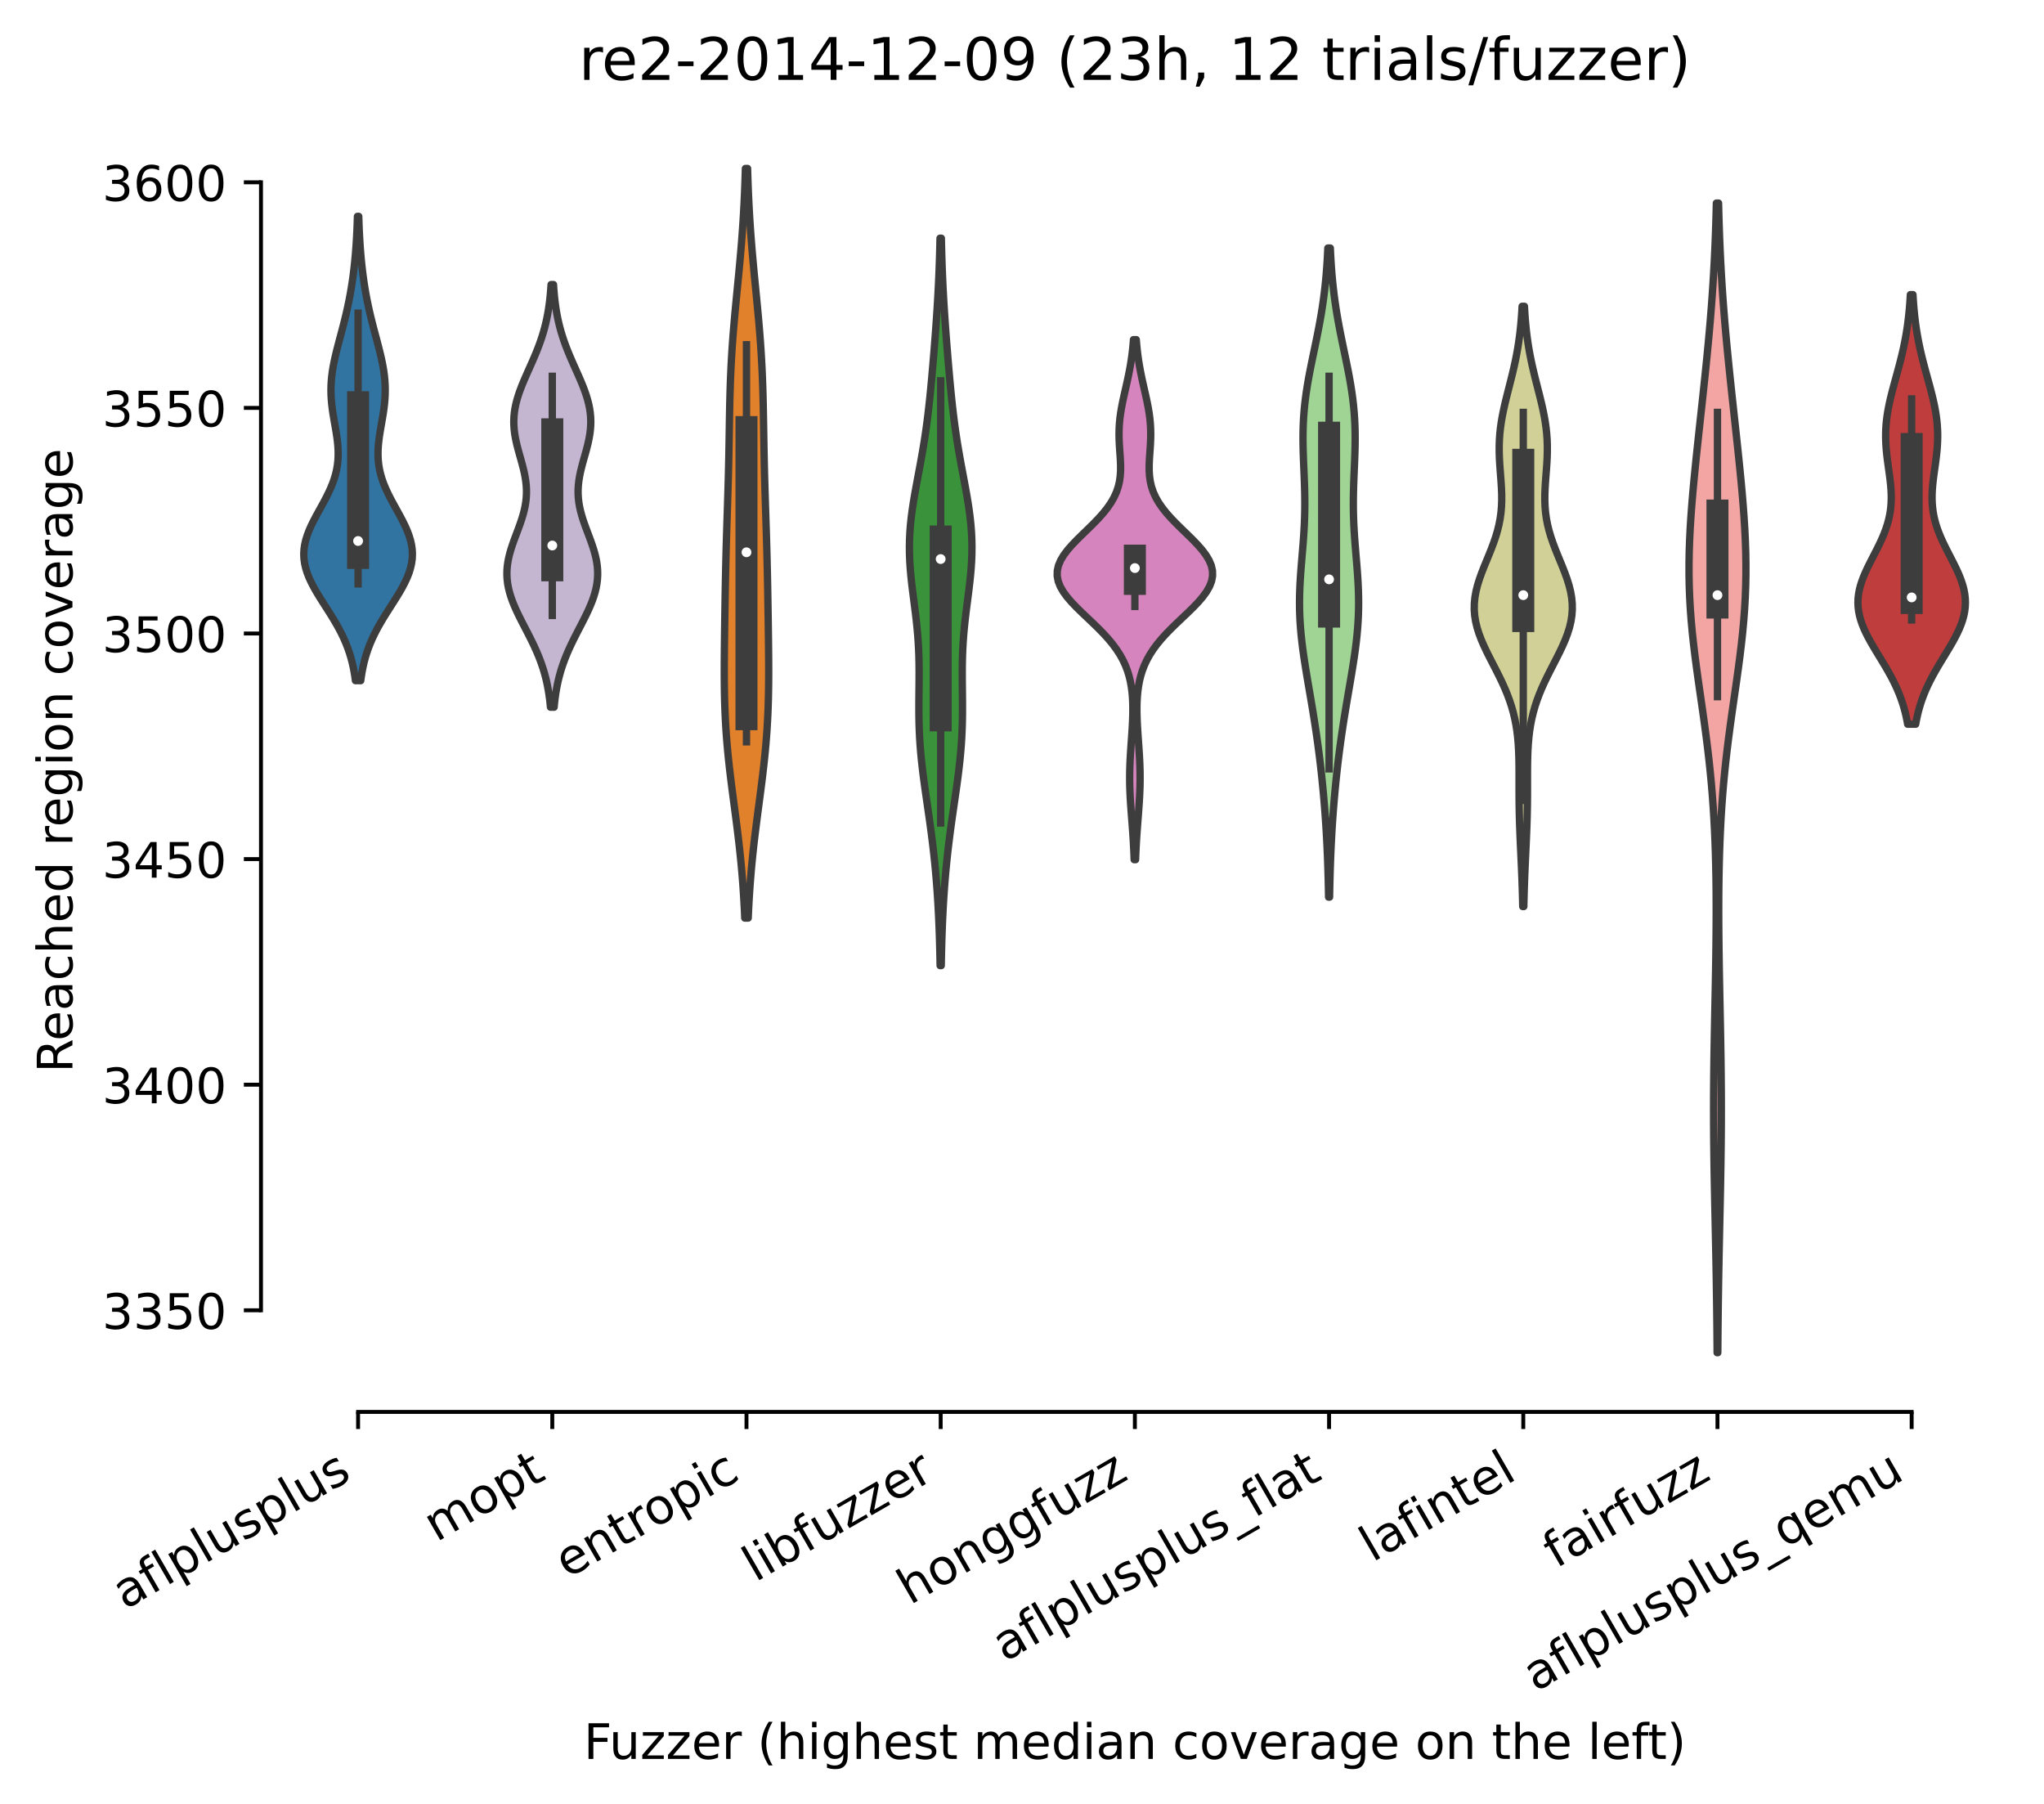 <?xml version="1.0" encoding="utf-8" standalone="no"?>
<!DOCTYPE svg PUBLIC "-//W3C//DTD SVG 1.1//EN"
  "http://www.w3.org/Graphics/SVG/1.1/DTD/svg11.dtd">
<!-- Created with matplotlib (https://matplotlib.org/) -->
<svg height="368.607pt" version="1.1" viewBox="0 0 417.648 368.607" width="417.648pt" xmlns="http://www.w3.org/2000/svg" xmlns:xlink="http://www.w3.org/1999/xlink">
 <defs>
  <style type="text/css">*{stroke-linecap:butt;stroke-linejoin:round;}</style>
 </defs>
 <g id="figure_1">
  <g id="patch_1">
   <path d="M 0 368.607 
L 417.648 368.607 
L 417.648 0 
L 0 0 
z
" style="fill:#ffffff;"/>
  </g>
  <g id="axes_1">
   <g id="patch_2">
    <path d="M 53.328 288.43 
L 410.448 288.43 
L 410.448 22.318 
L 53.328 22.318 
z
" style="fill:#ffffff;"/>
   </g>
   <g id="PolyCollection_1">
    <defs>
     <path d="M 73.707 -229.556 
L 72.63 -229.556 
L 72.496 -230.514 
L 72.336 -231.472 
L 72.146 -232.43 
L 71.925 -233.388 
L 71.668 -234.346 
L 71.373 -235.305 
L 71.039 -236.263 
L 70.663 -237.221 
L 70.247 -238.179 
L 69.79 -239.137 
L 69.294 -240.095 
L 68.763 -241.053 
L 68.201 -242.011 
L 67.614 -242.97 
L 67.01 -243.928 
L 66.397 -244.886 
L 65.785 -245.844 
L 65.185 -246.802 
L 64.608 -247.76 
L 64.066 -248.718 
L 63.569 -249.677 
L 63.129 -250.635 
L 62.755 -251.593 
L 62.457 -252.551 
L 62.24 -253.509 
L 62.11 -254.467 
L 62.069 -255.425 
L 62.119 -256.383 
L 62.256 -257.342 
L 62.476 -258.3 
L 62.773 -259.258 
L 63.138 -260.216 
L 63.56 -261.174 
L 64.029 -262.132 
L 64.532 -263.09 
L 65.055 -264.049 
L 65.586 -265.007 
L 66.111 -265.965 
L 66.619 -266.923 
L 67.098 -267.881 
L 67.539 -268.839 
L 67.934 -269.797 
L 68.276 -270.755 
L 68.56 -271.714 
L 68.785 -272.672 
L 68.948 -273.63 
L 69.052 -274.588 
L 69.099 -275.546 
L 69.094 -276.504 
L 69.042 -277.462 
L 68.95 -278.421 
L 68.827 -279.379 
L 68.679 -280.337 
L 68.517 -281.295 
L 68.349 -282.253 
L 68.183 -283.211 
L 68.027 -284.169 
L 67.889 -285.127 
L 67.775 -286.086 
L 67.69 -287.044 
L 67.638 -288.002 
L 67.621 -288.96 
L 67.642 -289.918 
L 67.699 -290.876 
L 67.793 -291.834 
L 67.921 -292.793 
L 68.079 -293.751 
L 68.264 -294.709 
L 68.473 -295.667 
L 68.699 -296.625 
L 68.94 -297.583 
L 69.189 -298.541 
L 69.444 -299.5 
L 69.7 -300.458 
L 69.954 -301.416 
L 70.202 -302.374 
L 70.443 -303.332 
L 70.675 -304.29 
L 70.896 -305.248 
L 71.105 -306.206 
L 71.302 -307.165 
L 71.487 -308.123 
L 71.659 -309.081 
L 71.819 -310.039 
L 71.967 -310.997 
L 72.103 -311.955 
L 72.228 -312.913 
L 72.342 -313.872 
L 72.446 -314.83 
L 72.54 -315.788 
L 72.626 -316.746 
L 72.702 -317.704 
L 72.77 -318.662 
L 72.83 -319.62 
L 72.884 -320.578 
L 72.93 -321.537 
L 72.97 -322.495 
L 73.005 -323.453 
L 73.035 -324.411 
L 73.301 -324.411 
L 73.301 -324.411 
L 73.331 -323.453 
L 73.366 -322.495 
L 73.406 -321.537 
L 73.453 -320.578 
L 73.506 -319.62 
L 73.566 -318.662 
L 73.634 -317.704 
L 73.711 -316.746 
L 73.796 -315.788 
L 73.89 -314.83 
L 73.994 -313.872 
L 74.109 -312.913 
L 74.234 -311.955 
L 74.37 -310.997 
L 74.517 -310.039 
L 74.677 -309.081 
L 74.849 -308.123 
L 75.034 -307.165 
L 75.231 -306.206 
L 75.44 -305.248 
L 75.661 -304.29 
L 75.893 -303.332 
L 76.134 -302.374 
L 76.383 -301.416 
L 76.636 -300.458 
L 76.892 -299.5 
L 77.147 -298.541 
L 77.397 -297.583 
L 77.637 -296.625 
L 77.864 -295.667 
L 78.072 -294.709 
L 78.257 -293.751 
L 78.416 -292.793 
L 78.543 -291.834 
L 78.637 -290.876 
L 78.694 -289.918 
L 78.715 -288.96 
L 78.699 -288.002 
L 78.647 -287.044 
L 78.561 -286.086 
L 78.447 -285.127 
L 78.309 -284.169 
L 78.153 -283.211 
L 77.987 -282.253 
L 77.819 -281.295 
L 77.657 -280.337 
L 77.509 -279.379 
L 77.386 -278.421 
L 77.294 -277.462 
L 77.242 -276.504 
L 77.237 -275.546 
L 77.284 -274.588 
L 77.388 -273.63 
L 77.552 -272.672 
L 77.776 -271.714 
L 78.06 -270.755 
L 78.402 -269.797 
L 78.797 -268.839 
L 79.238 -267.881 
L 79.717 -266.923 
L 80.225 -265.965 
L 80.75 -265.007 
L 81.281 -264.049 
L 81.804 -263.09 
L 82.307 -262.132 
L 82.776 -261.174 
L 83.199 -260.216 
L 83.564 -259.258 
L 83.861 -258.3 
L 84.081 -257.342 
L 84.218 -256.383 
L 84.267 -255.425 
L 84.226 -254.467 
L 84.096 -253.509 
L 83.88 -252.551 
L 83.581 -251.593 
L 83.207 -250.635 
L 82.767 -249.677 
L 82.271 -248.718 
L 81.728 -247.76 
L 81.151 -246.802 
L 80.551 -245.844 
L 79.939 -244.886 
L 79.326 -243.928 
L 78.722 -242.97 
L 78.135 -242.011 
L 77.573 -241.053 
L 77.042 -240.095 
L 76.546 -239.137 
L 76.089 -238.179 
L 75.673 -237.221 
L 75.298 -236.263 
L 74.963 -235.305 
L 74.669 -234.346 
L 74.412 -233.388 
L 74.19 -232.43 
L 74.001 -231.472 
L 73.841 -230.514 
L 73.707 -229.556 
z
" id="m70346dee87" style="stroke:#3d3d3d;stroke-width:1.5;"/>
    </defs>
    <g clip-path="url(#pdcc5cf21e2)">
     <use style="fill:#3274a1;stroke:#3d3d3d;stroke-width:1.5;" x="0" xlink:href="#m70346dee87" y="368.607"/>
    </g>
   </g>
   <g id="PolyCollection_2">
    <defs>
     <path d="M 113.219 -224.135 
L 112.478 -224.135 
L 112.391 -225.007 
L 112.289 -225.879 
L 112.168 -226.751 
L 112.028 -227.623 
L 111.867 -228.495 
L 111.683 -229.367 
L 111.473 -230.239 
L 111.238 -231.112 
L 110.977 -231.984 
L 110.688 -232.856 
L 110.373 -233.728 
L 110.031 -234.6 
L 109.664 -235.472 
L 109.274 -236.344 
L 108.864 -237.217 
L 108.436 -238.089 
L 107.996 -238.961 
L 107.547 -239.833 
L 107.094 -240.705 
L 106.645 -241.577 
L 106.204 -242.449 
L 105.777 -243.321 
L 105.372 -244.194 
L 104.995 -245.066 
L 104.652 -245.938 
L 104.348 -246.81 
L 104.088 -247.682 
L 103.878 -248.554 
L 103.721 -249.426 
L 103.619 -250.299 
L 103.573 -251.171 
L 103.584 -252.043 
L 103.651 -252.915 
L 103.771 -253.787 
L 103.94 -254.659 
L 104.154 -255.531 
L 104.407 -256.403 
L 104.691 -257.276 
L 104.998 -258.148 
L 105.321 -259.02 
L 105.65 -259.892 
L 105.976 -260.764 
L 106.291 -261.636 
L 106.586 -262.508 
L 106.853 -263.381 
L 107.086 -264.253 
L 107.278 -265.125 
L 107.425 -265.997 
L 107.524 -266.869 
L 107.572 -267.741 
L 107.571 -268.613 
L 107.52 -269.485 
L 107.423 -270.358 
L 107.284 -271.23 
L 107.109 -272.102 
L 106.905 -272.974 
L 106.678 -273.846 
L 106.437 -274.718 
L 106.191 -275.59 
L 105.948 -276.463 
L 105.717 -277.335 
L 105.506 -278.207 
L 105.322 -279.079 
L 105.173 -279.951 
L 105.064 -280.823 
L 104.999 -281.695 
L 104.982 -282.567 
L 105.014 -283.44 
L 105.095 -284.312 
L 105.226 -285.184 
L 105.405 -286.056 
L 105.627 -286.928 
L 105.889 -287.8 
L 106.187 -288.672 
L 106.515 -289.545 
L 106.867 -290.417 
L 107.237 -291.289 
L 107.62 -292.161 
L 108.009 -293.033 
L 108.399 -293.905 
L 108.786 -294.777 
L 109.163 -295.649 
L 109.528 -296.522 
L 109.877 -297.394 
L 110.207 -298.266 
L 110.516 -299.138 
L 110.803 -300.01 
L 111.067 -300.882 
L 111.307 -301.754 
L 111.524 -302.627 
L 111.718 -303.499 
L 111.891 -304.371 
L 112.042 -305.243 
L 112.175 -306.115 
L 112.289 -306.987 
L 112.387 -307.859 
L 112.471 -308.731 
L 112.542 -309.604 
L 112.601 -310.476 
L 113.095 -310.476 
L 113.095 -310.476 
L 113.154 -309.604 
L 113.225 -308.731 
L 113.309 -307.859 
L 113.407 -306.987 
L 113.522 -306.115 
L 113.654 -305.243 
L 113.806 -304.371 
L 113.978 -303.499 
L 114.172 -302.627 
L 114.389 -301.754 
L 114.629 -300.882 
L 114.893 -300.01 
L 115.18 -299.138 
L 115.489 -298.266 
L 115.819 -297.394 
L 116.168 -296.522 
L 116.533 -295.649 
L 116.911 -294.777 
L 117.297 -293.905 
L 117.687 -293.033 
L 118.076 -292.161 
L 118.459 -291.289 
L 118.829 -290.417 
L 119.181 -289.545 
L 119.509 -288.672 
L 119.807 -287.8 
L 120.069 -286.928 
L 120.292 -286.056 
L 120.47 -285.184 
L 120.601 -284.312 
L 120.683 -283.44 
L 120.715 -282.567 
L 120.697 -281.695 
L 120.632 -280.823 
L 120.523 -279.951 
L 120.374 -279.079 
L 120.191 -278.207 
L 119.98 -277.335 
L 119.749 -276.463 
L 119.506 -275.59 
L 119.259 -274.718 
L 119.019 -273.846 
L 118.792 -272.974 
L 118.587 -272.102 
L 118.412 -271.23 
L 118.273 -270.358 
L 118.176 -269.485 
L 118.126 -268.613 
L 118.124 -267.741 
L 118.172 -266.869 
L 118.271 -265.997 
L 118.418 -265.125 
L 118.61 -264.253 
L 118.843 -263.381 
L 119.11 -262.508 
L 119.405 -261.636 
L 119.72 -260.764 
L 120.047 -259.892 
L 120.376 -259.02 
L 120.698 -258.148 
L 121.006 -257.276 
L 121.289 -256.403 
L 121.542 -255.531 
L 121.756 -254.659 
L 121.925 -253.787 
L 122.045 -252.915 
L 122.112 -252.043 
L 122.123 -251.171 
L 122.078 -250.299 
L 121.975 -249.426 
L 121.818 -248.554 
L 121.608 -247.682 
L 121.349 -246.81 
L 121.045 -245.938 
L 120.701 -245.066 
L 120.324 -244.194 
L 119.919 -243.321 
L 119.493 -242.449 
L 119.051 -241.577 
L 118.602 -240.705 
L 118.15 -239.833 
L 117.701 -238.961 
L 117.26 -238.089 
L 116.833 -237.217 
L 116.422 -236.344 
L 116.032 -235.472 
L 115.666 -234.6 
L 115.324 -233.728 
L 115.008 -232.856 
L 114.719 -231.984 
L 114.458 -231.112 
L 114.223 -230.239 
L 114.014 -229.367 
L 113.829 -228.495 
L 113.668 -227.623 
L 113.528 -226.751 
L 113.408 -225.879 
L 113.305 -225.007 
L 113.219 -224.135 
z
" id="m1b90eccdff" style="stroke:#3d3d3d;stroke-width:1.5;"/>
    </defs>
    <g clip-path="url(#pdcc5cf21e2)">
     <use style="fill:#c4b5d0;stroke:#3d3d3d;stroke-width:1.5;" x="0" xlink:href="#m1b90eccdff" y="368.607"/>
    </g>
   </g>
   <g id="PolyCollection_3">
    <defs>
     <path d="M 152.88 -181.061 
L 152.176 -181.061 
L 152.106 -182.608 
L 152.026 -184.154 
L 151.935 -185.701 
L 151.833 -187.248 
L 151.718 -188.795 
L 151.591 -190.342 
L 151.452 -191.888 
L 151.301 -193.435 
L 151.139 -194.982 
L 150.966 -196.529 
L 150.783 -198.076 
L 150.593 -199.622 
L 150.396 -201.169 
L 150.194 -202.716 
L 149.99 -204.263 
L 149.786 -205.809 
L 149.585 -207.356 
L 149.388 -208.903 
L 149.199 -210.45 
L 149.019 -211.997 
L 148.851 -213.543 
L 148.696 -215.09 
L 148.556 -216.637 
L 148.431 -218.184 
L 148.323 -219.731 
L 148.231 -221.277 
L 148.156 -222.824 
L 148.096 -224.371 
L 148.051 -225.918 
L 148.019 -227.465 
L 147.999 -229.011 
L 147.989 -230.558 
L 147.989 -232.105 
L 147.995 -233.652 
L 148.006 -235.198 
L 148.022 -236.745 
L 148.04 -238.292 
L 148.061 -239.839 
L 148.083 -241.386 
L 148.106 -242.932 
L 148.13 -244.479 
L 148.155 -246.026 
L 148.181 -247.573 
L 148.209 -249.12 
L 148.24 -250.666 
L 148.272 -252.213 
L 148.308 -253.76 
L 148.346 -255.307 
L 148.388 -256.854 
L 148.432 -258.4 
L 148.479 -259.947 
L 148.527 -261.494 
L 148.576 -263.041 
L 148.626 -264.587 
L 148.676 -266.134 
L 148.723 -267.681 
L 148.769 -269.228 
L 148.812 -270.775 
L 148.851 -272.321 
L 148.887 -273.868 
L 148.92 -275.415 
L 148.949 -276.962 
L 148.976 -278.509 
L 149.001 -280.055 
L 149.026 -281.602 
L 149.052 -283.149 
L 149.081 -284.696 
L 149.113 -286.243 
L 149.151 -287.789 
L 149.197 -289.336 
L 149.25 -290.883 
L 149.313 -292.43 
L 149.387 -293.977 
L 149.471 -295.523 
L 149.566 -297.07 
L 149.672 -298.617 
L 149.788 -300.164 
L 149.914 -301.71 
L 150.048 -303.257 
L 150.188 -304.804 
L 150.334 -306.351 
L 150.483 -307.898 
L 150.634 -309.444 
L 150.785 -310.991 
L 150.935 -312.538 
L 151.081 -314.085 
L 151.222 -315.632 
L 151.358 -317.178 
L 151.487 -318.725 
L 151.607 -320.272 
L 151.72 -321.819 
L 151.823 -323.366 
L 151.918 -324.912 
L 152.003 -326.459 
L 152.08 -328.006 
L 152.148 -329.553 
L 152.208 -331.099 
L 152.261 -332.646 
L 152.306 -334.193 
L 152.75 -334.193 
L 152.75 -334.193 
L 152.796 -332.646 
L 152.848 -331.099 
L 152.908 -329.553 
L 152.976 -328.006 
L 153.053 -326.459 
L 153.138 -324.912 
L 153.233 -323.366 
L 153.336 -321.819 
L 153.449 -320.272 
L 153.57 -318.725 
L 153.698 -317.178 
L 153.834 -315.632 
L 153.975 -314.085 
L 154.121 -312.538 
L 154.271 -310.991 
L 154.422 -309.444 
L 154.573 -307.898 
L 154.722 -306.351 
L 154.868 -304.804 
L 155.009 -303.257 
L 155.142 -301.71 
L 155.268 -300.164 
L 155.384 -298.617 
L 155.49 -297.07 
L 155.585 -295.523 
L 155.669 -293.977 
L 155.743 -292.43 
L 155.806 -290.883 
L 155.86 -289.336 
L 155.905 -287.789 
L 155.943 -286.243 
L 155.976 -284.696 
L 156.004 -283.149 
L 156.03 -281.602 
L 156.055 -280.055 
L 156.08 -278.509 
L 156.107 -276.962 
L 156.137 -275.415 
L 156.169 -273.868 
L 156.205 -272.321 
L 156.244 -270.775 
L 156.287 -269.228 
L 156.333 -267.681 
L 156.381 -266.134 
L 156.43 -264.587 
L 156.48 -263.041 
L 156.529 -261.494 
L 156.578 -259.947 
L 156.624 -258.4 
L 156.669 -256.854 
L 156.71 -255.307 
L 156.748 -253.76 
L 156.784 -252.213 
L 156.817 -250.666 
L 156.847 -249.12 
L 156.875 -247.573 
L 156.901 -246.026 
L 156.927 -244.479 
L 156.951 -242.932 
L 156.974 -241.386 
L 156.996 -239.839 
L 157.016 -238.292 
L 157.035 -236.745 
L 157.05 -235.198 
L 157.062 -233.652 
L 157.068 -232.105 
L 157.067 -230.558 
L 157.057 -229.011 
L 157.037 -227.465 
L 157.006 -225.918 
L 156.96 -224.371 
L 156.901 -222.824 
L 156.825 -221.277 
L 156.733 -219.731 
L 156.625 -218.184 
L 156.501 -216.637 
L 156.36 -215.09 
L 156.205 -213.543 
L 156.037 -211.997 
L 155.857 -210.45 
L 155.668 -208.903 
L 155.472 -207.356 
L 155.27 -205.809 
L 155.066 -204.263 
L 154.862 -202.716 
L 154.661 -201.169 
L 154.464 -199.622 
L 154.273 -198.076 
L 154.09 -196.529 
L 153.917 -194.982 
L 153.755 -193.435 
L 153.604 -191.888 
L 153.465 -190.342 
L 153.338 -188.795 
L 153.224 -187.248 
L 153.121 -185.701 
L 153.03 -184.154 
L 152.95 -182.608 
L 152.88 -181.061 
z
" id="m274730a550" style="stroke:#3d3d3d;stroke-width:1.5;"/>
    </defs>
    <g clip-path="url(#pdcc5cf21e2)">
     <use style="fill:#e1812c;stroke:#3d3d3d;stroke-width:1.5;" x="0" xlink:href="#m274730a550" y="368.607"/>
    </g>
   </g>
   <g id="PolyCollection_4">
    <defs>
     <path d="M 192.324 -171.345 
L 192.093 -171.345 
L 192.065 -172.846 
L 192.031 -174.347 
L 191.992 -175.848 
L 191.947 -177.349 
L 191.894 -178.85 
L 191.833 -180.351 
L 191.764 -181.852 
L 191.685 -183.353 
L 191.597 -184.854 
L 191.498 -186.355 
L 191.388 -187.856 
L 191.267 -189.357 
L 191.134 -190.858 
L 190.989 -192.359 
L 190.832 -193.86 
L 190.663 -195.361 
L 190.482 -196.862 
L 190.291 -198.363 
L 190.091 -199.864 
L 189.883 -201.365 
L 189.669 -202.866 
L 189.451 -204.367 
L 189.234 -205.868 
L 189.02 -207.369 
L 188.813 -208.87 
L 188.617 -210.371 
L 188.434 -211.872 
L 188.27 -213.373 
L 188.126 -214.874 
L 188.004 -216.375 
L 187.907 -217.876 
L 187.835 -219.377 
L 187.786 -220.878 
L 187.759 -222.379 
L 187.75 -223.88 
L 187.754 -225.381 
L 187.768 -226.882 
L 187.784 -228.383 
L 187.797 -229.884 
L 187.8 -231.385 
L 187.789 -232.886 
L 187.757 -234.387 
L 187.701 -235.888 
L 187.619 -237.389 
L 187.51 -238.89 
L 187.375 -240.391 
L 187.218 -241.892 
L 187.042 -243.393 
L 186.853 -244.894 
L 186.659 -246.395 
L 186.468 -247.896 
L 186.288 -249.397 
L 186.128 -250.898 
L 185.994 -252.399 
L 185.894 -253.9 
L 185.834 -255.401 
L 185.816 -256.902 
L 185.844 -258.403 
L 185.918 -259.904 
L 186.036 -261.405 
L 186.194 -262.906 
L 186.389 -264.407 
L 186.615 -265.908 
L 186.864 -267.409 
L 187.132 -268.91 
L 187.409 -270.411 
L 187.691 -271.912 
L 187.972 -273.413 
L 188.246 -274.914 
L 188.509 -276.415 
L 188.759 -277.916 
L 188.994 -279.417 
L 189.213 -280.918 
L 189.416 -282.419 
L 189.605 -283.92 
L 189.78 -285.421 
L 189.943 -286.922 
L 190.096 -288.423 
L 190.242 -289.924 
L 190.38 -291.425 
L 190.513 -292.926 
L 190.642 -294.427 
L 190.768 -295.928 
L 190.89 -297.429 
L 191.008 -298.93 
L 191.123 -300.431 
L 191.234 -301.932 
L 191.339 -303.433 
L 191.44 -304.934 
L 191.534 -306.435 
L 191.622 -307.936 
L 191.703 -309.437 
L 191.777 -310.938 
L 191.843 -312.439 
L 191.902 -313.94 
L 191.954 -315.441 
L 191.999 -316.942 
L 192.038 -318.443 
L 192.071 -319.944 
L 192.346 -319.944 
L 192.346 -319.944 
L 192.379 -318.443 
L 192.417 -316.942 
L 192.463 -315.441 
L 192.514 -313.94 
L 192.573 -312.439 
L 192.64 -310.938 
L 192.713 -309.437 
L 192.794 -307.936 
L 192.882 -306.435 
L 192.976 -304.934 
L 193.077 -303.433 
L 193.183 -301.932 
L 193.293 -300.431 
L 193.408 -298.93 
L 193.527 -297.429 
L 193.649 -295.928 
L 193.774 -294.427 
L 193.903 -292.926 
L 194.036 -291.425 
L 194.175 -289.924 
L 194.32 -288.423 
L 194.473 -286.922 
L 194.636 -285.421 
L 194.812 -283.92 
L 195 -282.419 
L 195.204 -280.918 
L 195.423 -279.417 
L 195.657 -277.916 
L 195.907 -276.415 
L 196.171 -274.914 
L 196.444 -273.413 
L 196.725 -271.912 
L 197.007 -270.411 
L 197.285 -268.91 
L 197.552 -267.409 
L 197.802 -265.908 
L 198.027 -264.407 
L 198.222 -262.906 
L 198.381 -261.405 
L 198.498 -259.904 
L 198.572 -258.403 
L 198.6 -256.902 
L 198.583 -255.401 
L 198.522 -253.9 
L 198.422 -252.399 
L 198.289 -250.898 
L 198.128 -249.397 
L 197.948 -247.896 
L 197.757 -246.395 
L 197.563 -244.894 
L 197.375 -243.393 
L 197.198 -241.892 
L 197.041 -240.391 
L 196.906 -238.89 
L 196.797 -237.389 
L 196.715 -235.888 
L 196.66 -234.387 
L 196.628 -232.886 
L 196.616 -231.385 
L 196.619 -229.884 
L 196.632 -228.383 
L 196.648 -226.882 
L 196.662 -225.381 
L 196.667 -223.88 
L 196.658 -222.379 
L 196.63 -220.878 
L 196.581 -219.377 
L 196.509 -217.876 
L 196.412 -216.375 
L 196.291 -214.874 
L 196.147 -213.373 
L 195.982 -211.872 
L 195.8 -210.371 
L 195.603 -208.87 
L 195.396 -207.369 
L 195.182 -205.868 
L 194.965 -204.367 
L 194.748 -202.866 
L 194.534 -201.365 
L 194.325 -199.864 
L 194.125 -198.363 
L 193.934 -196.862 
L 193.753 -195.361 
L 193.584 -193.86 
L 193.427 -192.359 
L 193.282 -190.858 
L 193.149 -189.357 
L 193.028 -187.856 
L 192.918 -186.355 
L 192.819 -184.854 
L 192.731 -183.353 
L 192.653 -181.852 
L 192.583 -180.351 
L 192.523 -178.85 
L 192.47 -177.349 
L 192.424 -175.848 
L 192.385 -174.347 
L 192.352 -172.846 
L 192.324 -171.345 
z
" id="m34abcb5bf9" style="stroke:#3d3d3d;stroke-width:1.5;"/>
    </defs>
    <g clip-path="url(#pdcc5cf21e2)">
     <use style="fill:#3a923a;stroke:#3d3d3d;stroke-width:1.5;" x="0" xlink:href="#m34abcb5bf9" y="368.607"/>
    </g>
   </g>
   <g id="PolyCollection_5">
    <defs>
     <path d="M 232.033 -192.989 
L 231.744 -192.989 
L 231.703 -194.062 
L 231.654 -195.135 
L 231.598 -196.208 
L 231.534 -197.281 
L 231.463 -198.354 
L 231.386 -199.427 
L 231.305 -200.5 
L 231.222 -201.574 
L 231.14 -202.647 
L 231.061 -203.72 
L 230.989 -204.793 
L 230.926 -205.866 
L 230.876 -206.939 
L 230.841 -208.012 
L 230.822 -209.085 
L 230.821 -210.158 
L 230.837 -211.231 
L 230.869 -212.304 
L 230.916 -213.377 
L 230.975 -214.45 
L 231.044 -215.523 
L 231.118 -216.596 
L 231.194 -217.669 
L 231.268 -218.742 
L 231.337 -219.815 
L 231.395 -220.888 
L 231.439 -221.962 
L 231.466 -223.035 
L 231.469 -224.108 
L 231.445 -225.181 
L 231.388 -226.254 
L 231.291 -227.327 
L 231.147 -228.4 
L 230.95 -229.473 
L 230.689 -230.546 
L 230.357 -231.619 
L 229.945 -232.692 
L 229.445 -233.765 
L 228.851 -234.838 
L 228.158 -235.911 
L 227.367 -236.984 
L 226.481 -238.057 
L 225.508 -239.13 
L 224.461 -240.203 
L 223.359 -241.277 
L 222.228 -242.35 
L 221.097 -243.423 
L 219.999 -244.496 
L 218.969 -245.569 
L 218.044 -246.642 
L 217.258 -247.715 
L 216.642 -248.788 
L 216.222 -249.861 
L 216.016 -250.934 
L 216.033 -252.007 
L 216.272 -253.08 
L 216.723 -254.153 
L 217.367 -255.226 
L 218.177 -256.299 
L 219.121 -257.372 
L 220.159 -258.445 
L 221.253 -259.518 
L 222.363 -260.591 
L 223.452 -261.665 
L 224.488 -262.738 
L 225.442 -263.811 
L 226.295 -264.884 
L 227.03 -265.957 
L 227.641 -267.03 
L 228.126 -268.103 
L 228.49 -269.176 
L 228.742 -270.249 
L 228.894 -271.322 
L 228.965 -272.395 
L 228.97 -273.468 
L 228.93 -274.541 
L 228.863 -275.614 
L 228.786 -276.687 
L 228.717 -277.76 
L 228.667 -278.833 
L 228.648 -279.906 
L 228.666 -280.98 
L 228.727 -282.053 
L 228.829 -283.126 
L 228.972 -284.199 
L 229.149 -285.272 
L 229.356 -286.345 
L 229.583 -287.418 
L 229.823 -288.491 
L 230.067 -289.564 
L 230.308 -290.637 
L 230.538 -291.71 
L 230.753 -292.783 
L 230.95 -293.856 
L 231.124 -294.929 
L 231.276 -296.002 
L 231.406 -297.075 
L 231.514 -298.148 
L 231.602 -299.221 
L 232.174 -299.221 
L 232.174 -299.221 
L 232.262 -298.148 
L 232.371 -297.075 
L 232.5 -296.002 
L 232.652 -294.929 
L 232.827 -293.856 
L 233.023 -292.783 
L 233.238 -291.71 
L 233.469 -290.637 
L 233.709 -289.564 
L 233.953 -288.491 
L 234.193 -287.418 
L 234.42 -286.345 
L 234.627 -285.272 
L 234.805 -284.199 
L 234.947 -283.126 
L 235.05 -282.053 
L 235.11 -280.98 
L 235.129 -279.906 
L 235.109 -278.833 
L 235.06 -277.76 
L 234.99 -276.687 
L 234.913 -275.614 
L 234.846 -274.541 
L 234.806 -273.468 
L 234.812 -272.395 
L 234.882 -271.322 
L 235.035 -270.249 
L 235.286 -269.176 
L 235.65 -268.103 
L 236.135 -267.03 
L 236.746 -265.957 
L 237.482 -264.884 
L 238.334 -263.811 
L 239.288 -262.738 
L 240.324 -261.665 
L 241.414 -260.591 
L 242.524 -259.518 
L 243.618 -258.445 
L 244.656 -257.372 
L 245.599 -256.299 
L 246.409 -255.226 
L 247.054 -254.153 
L 247.505 -253.08 
L 247.744 -252.007 
L 247.76 -250.934 
L 247.554 -249.861 
L 247.134 -248.788 
L 246.519 -247.715 
L 245.733 -246.642 
L 244.808 -245.569 
L 243.778 -244.496 
L 242.679 -243.423 
L 241.548 -242.35 
L 240.417 -241.277 
L 239.316 -240.203 
L 238.269 -239.13 
L 237.295 -238.057 
L 236.409 -236.984 
L 235.618 -235.911 
L 234.925 -234.838 
L 234.331 -233.765 
L 233.831 -232.692 
L 233.419 -231.619 
L 233.087 -230.546 
L 232.827 -229.473 
L 232.629 -228.4 
L 232.485 -227.327 
L 232.389 -226.254 
L 232.331 -225.181 
L 232.307 -224.108 
L 232.311 -223.035 
L 232.337 -221.962 
L 232.381 -220.888 
L 232.44 -219.815 
L 232.508 -218.742 
L 232.582 -217.669 
L 232.658 -216.596 
L 232.732 -215.523 
L 232.801 -214.45 
L 232.86 -213.377 
L 232.907 -212.304 
L 232.94 -211.231 
L 232.955 -210.158 
L 232.954 -209.085 
L 232.935 -208.012 
L 232.9 -206.939 
L 232.85 -205.866 
L 232.787 -204.793 
L 232.715 -203.72 
L 232.636 -202.647 
L 232.554 -201.574 
L 232.471 -200.5 
L 232.39 -199.427 
L 232.313 -198.354 
L 232.242 -197.281 
L 232.178 -196.208 
L 232.122 -195.135 
L 232.074 -194.062 
L 232.033 -192.989 
z
" id="mea3d537972" style="stroke:#3d3d3d;stroke-width:1.5;"/>
    </defs>
    <g clip-path="url(#pdcc5cf21e2)">
     <use style="fill:#d684bd;stroke:#3d3d3d;stroke-width:1.5;" x="0" xlink:href="#mea3d537972" y="368.607"/>
    </g>
   </g>
   <g id="PolyCollection_6">
    <defs>
     <path d="M 271.67 -185.336 
L 271.467 -185.336 
L 271.443 -186.675 
L 271.414 -188.015 
L 271.382 -189.354 
L 271.343 -190.693 
L 271.3 -192.033 
L 271.25 -193.372 
L 271.195 -194.712 
L 271.133 -196.051 
L 271.064 -197.39 
L 270.988 -198.73 
L 270.905 -200.069 
L 270.815 -201.409 
L 270.718 -202.748 
L 270.614 -204.087 
L 270.502 -205.427 
L 270.382 -206.766 
L 270.255 -208.105 
L 270.121 -209.445 
L 269.978 -210.784 
L 269.828 -212.124 
L 269.669 -213.463 
L 269.502 -214.802 
L 269.327 -216.142 
L 269.143 -217.481 
L 268.952 -218.821 
L 268.752 -220.16 
L 268.545 -221.499 
L 268.331 -222.839 
L 268.111 -224.178 
L 267.886 -225.518 
L 267.658 -226.857 
L 267.429 -228.196 
L 267.2 -229.536 
L 266.975 -230.875 
L 266.756 -232.215 
L 266.546 -233.554 
L 266.347 -234.893 
L 266.164 -236.233 
L 266 -237.572 
L 265.856 -238.911 
L 265.737 -240.251 
L 265.643 -241.59 
L 265.577 -242.93 
L 265.538 -244.269 
L 265.528 -245.608 
L 265.544 -246.948 
L 265.585 -248.287 
L 265.649 -249.627 
L 265.731 -250.966 
L 265.829 -252.305 
L 265.936 -253.645 
L 266.048 -254.984 
L 266.16 -256.324 
L 266.268 -257.663 
L 266.366 -259.002 
L 266.451 -260.342 
L 266.52 -261.681 
L 266.57 -263.02 
L 266.601 -264.36 
L 266.611 -265.699 
L 266.603 -267.039 
L 266.578 -268.378 
L 266.538 -269.717 
L 266.488 -271.057 
L 266.433 -272.396 
L 266.376 -273.736 
L 266.323 -275.075 
L 266.279 -276.414 
L 266.249 -277.754 
L 266.238 -279.093 
L 266.25 -280.433 
L 266.287 -281.772 
L 266.353 -283.111 
L 266.448 -284.451 
L 266.573 -285.79 
L 266.728 -287.13 
L 266.911 -288.469 
L 267.119 -289.808 
L 267.349 -291.148 
L 267.599 -292.487 
L 267.862 -293.826 
L 268.136 -295.166 
L 268.415 -296.505 
L 268.695 -297.845 
L 268.972 -299.184 
L 269.242 -300.523 
L 269.501 -301.863 
L 269.747 -303.202 
L 269.978 -304.542 
L 270.191 -305.881 
L 270.387 -307.22 
L 270.563 -308.56 
L 270.721 -309.899 
L 270.86 -311.239 
L 270.982 -312.578 
L 271.087 -313.917 
L 271.177 -315.257 
L 271.253 -316.596 
L 271.316 -317.935 
L 271.82 -317.935 
L 271.82 -317.935 
L 271.884 -316.596 
L 271.96 -315.257 
L 272.049 -313.917 
L 272.155 -312.578 
L 272.276 -311.239 
L 272.416 -309.899 
L 272.573 -308.56 
L 272.75 -307.22 
L 272.945 -305.881 
L 273.158 -304.542 
L 273.389 -303.202 
L 273.635 -301.863 
L 273.895 -300.523 
L 274.164 -299.184 
L 274.441 -297.845 
L 274.721 -296.505 
L 275 -295.166 
L 275.274 -293.826 
L 275.538 -292.487 
L 275.787 -291.148 
L 276.017 -289.808 
L 276.226 -288.469 
L 276.408 -287.13 
L 276.563 -285.79 
L 276.688 -284.451 
L 276.783 -283.111 
L 276.849 -281.772 
L 276.886 -280.433 
L 276.898 -279.093 
L 276.887 -277.754 
L 276.857 -276.414 
L 276.813 -275.075 
L 276.761 -273.736 
L 276.704 -272.396 
L 276.648 -271.057 
L 276.598 -269.717 
L 276.559 -268.378 
L 276.533 -267.039 
L 276.525 -265.699 
L 276.536 -264.36 
L 276.566 -263.02 
L 276.616 -261.681 
L 276.685 -260.342 
L 276.77 -259.002 
L 276.869 -257.663 
L 276.976 -256.324 
L 277.088 -254.984 
L 277.201 -253.645 
L 277.308 -252.305 
L 277.405 -250.966 
L 277.487 -249.627 
L 277.551 -248.287 
L 277.592 -246.948 
L 277.609 -245.608 
L 277.598 -244.269 
L 277.56 -242.93 
L 277.493 -241.59 
L 277.399 -240.251 
L 277.28 -238.911 
L 277.136 -237.572 
L 276.972 -236.233 
L 276.789 -234.893 
L 276.591 -233.554 
L 276.38 -232.215 
L 276.161 -230.875 
L 275.936 -229.536 
L 275.707 -228.196 
L 275.478 -226.857 
L 275.25 -225.518 
L 275.026 -224.178 
L 274.806 -222.839 
L 274.591 -221.499 
L 274.384 -220.16 
L 274.185 -218.821 
L 273.993 -217.481 
L 273.809 -216.142 
L 273.634 -214.802 
L 273.467 -213.463 
L 273.308 -212.124 
L 273.158 -210.784 
L 273.015 -209.445 
L 272.881 -208.105 
L 272.754 -206.766 
L 272.635 -205.427 
L 272.523 -204.087 
L 272.418 -202.748 
L 272.321 -201.409 
L 272.231 -200.069 
L 272.148 -198.73 
L 272.072 -197.39 
L 272.004 -196.051 
L 271.941 -194.712 
L 271.886 -193.372 
L 271.836 -192.033 
L 271.793 -190.693 
L 271.755 -189.354 
L 271.722 -188.015 
L 271.694 -186.675 
L 271.67 -185.336 
z
" id="m71940438ef" style="stroke:#3d3d3d;stroke-width:1.5;"/>
    </defs>
    <g clip-path="url(#pdcc5cf21e2)">
     <use style="fill:#9fd495;stroke:#3d3d3d;stroke-width:1.5;" x="0" xlink:href="#m71940438ef" y="368.607"/>
    </g>
   </g>
   <g id="PolyCollection_7">
    <defs>
     <path d="M 311.36 -183.412 
L 311.137 -183.412 
L 311.109 -184.651 
L 311.077 -185.889 
L 311.039 -187.128 
L 310.998 -188.366 
L 310.951 -189.605 
L 310.901 -190.844 
L 310.847 -192.082 
L 310.791 -193.321 
L 310.734 -194.559 
L 310.676 -195.798 
L 310.621 -197.037 
L 310.569 -198.275 
L 310.522 -199.514 
L 310.48 -200.752 
L 310.446 -201.991 
L 310.42 -203.23 
L 310.401 -204.468 
L 310.39 -205.707 
L 310.385 -206.945 
L 310.385 -208.184 
L 310.386 -209.423 
L 310.386 -210.661 
L 310.381 -211.9 
L 310.365 -213.138 
L 310.334 -214.377 
L 310.282 -215.616 
L 310.203 -216.854 
L 310.091 -218.093 
L 309.94 -219.331 
L 309.745 -220.57 
L 309.501 -221.809 
L 309.205 -223.047 
L 308.853 -224.286 
L 308.445 -225.524 
L 307.982 -226.763 
L 307.469 -228.002 
L 306.909 -229.24 
L 306.313 -230.479 
L 305.69 -231.717 
L 305.052 -232.956 
L 304.416 -234.195 
L 303.796 -235.433 
L 303.21 -236.672 
L 302.673 -237.91 
L 302.203 -239.149 
L 301.813 -240.388 
L 301.516 -241.626 
L 301.319 -242.865 
L 301.229 -244.103 
L 301.247 -245.342 
L 301.37 -246.581 
L 301.592 -247.819 
L 301.902 -249.058 
L 302.287 -250.296 
L 302.731 -251.535 
L 303.215 -252.774 
L 303.722 -254.012 
L 304.232 -255.251 
L 304.729 -256.489 
L 305.195 -257.728 
L 305.617 -258.967 
L 305.984 -260.205 
L 306.288 -261.444 
L 306.525 -262.682 
L 306.695 -263.921 
L 306.799 -265.16 
L 306.844 -266.398 
L 306.838 -267.637 
L 306.79 -268.875 
L 306.714 -270.114 
L 306.621 -271.353 
L 306.524 -272.591 
L 306.437 -273.83 
L 306.369 -275.068 
L 306.331 -276.307 
L 306.331 -277.546 
L 306.374 -278.784 
L 306.461 -280.023 
L 306.595 -281.261 
L 306.773 -282.5 
L 306.991 -283.739 
L 307.243 -284.977 
L 307.523 -286.216 
L 307.823 -287.454 
L 308.135 -288.693 
L 308.451 -289.932 
L 308.764 -291.17 
L 309.068 -292.409 
L 309.357 -293.647 
L 309.627 -294.886 
L 309.874 -296.125 
L 310.097 -297.363 
L 310.296 -298.602 
L 310.469 -299.84 
L 310.618 -301.079 
L 310.745 -302.318 
L 310.851 -303.556 
L 310.938 -304.795 
L 311.009 -306.033 
L 311.488 -306.033 
L 311.488 -306.033 
L 311.558 -304.795 
L 311.646 -303.556 
L 311.752 -302.318 
L 311.878 -301.079 
L 312.027 -299.84 
L 312.201 -298.602 
L 312.399 -297.363 
L 312.622 -296.125 
L 312.869 -294.886 
L 313.139 -293.647 
L 313.428 -292.409 
L 313.732 -291.17 
L 314.045 -289.932 
L 314.361 -288.693 
L 314.673 -287.454 
L 314.973 -286.216 
L 315.253 -284.977 
L 315.505 -283.739 
L 315.723 -282.5 
L 315.901 -281.261 
L 316.035 -280.023 
L 316.123 -278.784 
L 316.165 -277.546 
L 316.165 -276.307 
L 316.127 -275.068 
L 316.06 -273.83 
L 315.972 -272.591 
L 315.876 -271.353 
L 315.783 -270.114 
L 315.706 -268.875 
L 315.659 -267.637 
L 315.652 -266.398 
L 315.697 -265.16 
L 315.801 -263.921 
L 315.971 -262.682 
L 316.208 -261.444 
L 316.513 -260.205 
L 316.88 -258.967 
L 317.302 -257.728 
L 317.768 -256.489 
L 318.264 -255.251 
L 318.774 -254.012 
L 319.281 -252.774 
L 319.766 -251.535 
L 320.209 -250.296 
L 320.594 -249.058 
L 320.904 -247.819 
L 321.126 -246.581 
L 321.249 -245.342 
L 321.267 -244.103 
L 321.177 -242.865 
L 320.981 -241.626 
L 320.683 -240.388 
L 320.293 -239.149 
L 319.823 -237.91 
L 319.287 -236.672 
L 318.7 -235.433 
L 318.08 -234.195 
L 317.444 -232.956 
L 316.807 -231.717 
L 316.183 -230.479 
L 315.587 -229.24 
L 315.028 -228.002 
L 314.514 -226.763 
L 314.051 -225.524 
L 313.644 -224.286 
L 313.292 -223.047 
L 312.995 -221.809 
L 312.751 -220.57 
L 312.556 -219.331 
L 312.405 -218.093 
L 312.293 -216.854 
L 312.214 -215.616 
L 312.162 -214.377 
L 312.131 -213.138 
L 312.115 -211.9 
L 312.11 -210.661 
L 312.11 -209.423 
L 312.111 -208.184 
L 312.111 -206.945 
L 312.106 -205.707 
L 312.095 -204.468 
L 312.076 -203.23 
L 312.05 -201.991 
L 312.016 -200.752 
L 311.975 -199.514 
L 311.927 -198.275 
L 311.875 -197.037 
L 311.82 -195.798 
L 311.763 -194.559 
L 311.705 -193.321 
L 311.649 -192.082 
L 311.596 -190.844 
L 311.545 -189.605 
L 311.499 -188.366 
L 311.457 -187.128 
L 311.42 -185.889 
L 311.387 -184.651 
L 311.36 -183.412 
z
" id="m9fa0391c10" style="stroke:#3d3d3d;stroke-width:1.5;"/>
    </defs>
    <g clip-path="url(#pdcc5cf21e2)">
     <use style="fill:#d1d197;stroke:#3d3d3d;stroke-width:1.5;" x="0" xlink:href="#m9fa0391c10" y="368.607"/>
    </g>
   </g>
   <g id="PolyCollection_8">
    <defs>
     <path d="M 350.997 -92.273 
L 350.859 -92.273 
L 350.841 -94.645 
L 350.82 -97.017 
L 350.795 -99.39 
L 350.767 -101.762 
L 350.734 -104.134 
L 350.698 -106.506 
L 350.658 -108.878 
L 350.614 -111.251 
L 350.568 -113.623 
L 350.519 -115.995 
L 350.469 -118.367 
L 350.419 -120.739 
L 350.369 -123.112 
L 350.321 -125.484 
L 350.276 -127.856 
L 350.236 -130.228 
L 350.201 -132.6 
L 350.173 -134.973 
L 350.152 -137.345 
L 350.14 -139.717 
L 350.136 -142.089 
L 350.14 -144.461 
L 350.154 -146.834 
L 350.175 -149.206 
L 350.203 -151.578 
L 350.238 -153.95 
L 350.278 -156.322 
L 350.322 -158.695 
L 350.369 -161.067 
L 350.416 -163.439 
L 350.464 -165.811 
L 350.509 -168.183 
L 350.551 -170.556 
L 350.589 -172.928 
L 350.62 -175.3 
L 350.645 -177.672 
L 350.661 -180.044 
L 350.668 -182.417 
L 350.663 -184.789 
L 350.647 -187.161 
L 350.616 -189.533 
L 350.57 -191.905 
L 350.508 -194.277 
L 350.426 -196.65 
L 350.324 -199.022 
L 350.199 -201.394 
L 350.051 -203.766 
L 349.878 -206.138 
L 349.679 -208.511 
L 349.454 -210.883 
L 349.204 -213.255 
L 348.93 -215.627 
L 348.633 -217.999 
L 348.319 -220.372 
L 347.99 -222.744 
L 347.651 -225.116 
L 347.31 -227.488 
L 346.971 -229.86 
L 346.643 -232.233 
L 346.332 -234.605 
L 346.046 -236.977 
L 345.789 -239.349 
L 345.569 -241.721 
L 345.389 -244.094 
L 345.253 -246.466 
L 345.162 -248.838 
L 345.116 -251.21 
L 345.116 -253.582 
L 345.158 -255.955 
L 345.239 -258.327 
L 345.357 -260.699 
L 345.506 -263.071 
L 345.682 -265.443 
L 345.88 -267.816 
L 346.096 -270.188 
L 346.327 -272.56 
L 346.568 -274.932 
L 346.818 -277.304 
L 347.072 -279.677 
L 347.33 -282.049 
L 347.588 -284.421 
L 347.846 -286.793 
L 348.101 -289.165 
L 348.351 -291.538 
L 348.596 -293.91 
L 348.832 -296.282 
L 349.06 -298.654 
L 349.276 -301.026 
L 349.48 -303.399 
L 349.67 -305.771 
L 349.845 -308.143 
L 350.005 -310.515 
L 350.149 -312.887 
L 350.278 -315.259 
L 350.391 -317.632 
L 350.489 -320.004 
L 350.573 -322.376 
L 350.644 -324.748 
L 350.703 -327.12 
L 351.153 -327.12 
L 351.153 -327.12 
L 351.212 -324.748 
L 351.283 -322.376 
L 351.368 -320.004 
L 351.466 -317.632 
L 351.578 -315.259 
L 351.707 -312.887 
L 351.851 -310.515 
L 352.011 -308.143 
L 352.186 -305.771 
L 352.376 -303.399 
L 352.58 -301.026 
L 352.797 -298.654 
L 353.024 -296.282 
L 353.261 -293.91 
L 353.505 -291.538 
L 353.756 -289.165 
L 354.011 -286.793 
L 354.268 -284.421 
L 354.527 -282.049 
L 354.784 -279.677 
L 355.039 -277.304 
L 355.288 -274.932 
L 355.529 -272.56 
L 355.76 -270.188 
L 355.977 -267.816 
L 356.175 -265.443 
L 356.351 -263.071 
L 356.499 -260.699 
L 356.617 -258.327 
L 356.699 -255.955 
L 356.741 -253.582 
L 356.74 -251.21 
L 356.695 -248.838 
L 356.604 -246.466 
L 356.467 -244.094 
L 356.287 -241.721 
L 356.067 -239.349 
L 355.811 -236.977 
L 355.524 -234.605 
L 355.213 -232.233 
L 354.885 -229.86 
L 354.547 -227.488 
L 354.205 -225.116 
L 353.867 -222.744 
L 353.538 -220.372 
L 353.223 -217.999 
L 352.927 -215.627 
L 352.652 -213.255 
L 352.402 -210.883 
L 352.177 -208.511 
L 351.979 -206.138 
L 351.805 -203.766 
L 351.657 -201.394 
L 351.533 -199.022 
L 351.43 -196.65 
L 351.349 -194.277 
L 351.286 -191.905 
L 351.24 -189.533 
L 351.209 -187.161 
L 351.193 -184.789 
L 351.188 -182.417 
L 351.195 -180.044 
L 351.211 -177.672 
L 351.236 -175.3 
L 351.268 -172.928 
L 351.305 -170.556 
L 351.347 -168.183 
L 351.393 -165.811 
L 351.44 -163.439 
L 351.487 -161.067 
L 351.534 -158.695 
L 351.578 -156.322 
L 351.618 -153.95 
L 351.653 -151.578 
L 351.681 -149.206 
L 351.703 -146.834 
L 351.716 -144.461 
L 351.721 -142.089 
L 351.717 -139.717 
L 351.704 -137.345 
L 351.684 -134.973 
L 351.655 -132.6 
L 351.621 -130.228 
L 351.58 -127.856 
L 351.536 -125.484 
L 351.488 -123.112 
L 351.438 -120.739 
L 351.387 -118.367 
L 351.337 -115.995 
L 351.288 -113.623 
L 351.242 -111.251 
L 351.198 -108.878 
L 351.158 -106.506 
L 351.122 -104.134 
L 351.089 -101.762 
L 351.061 -99.39 
L 351.036 -97.017 
L 351.015 -94.645 
L 350.997 -92.273 
z
" id="me7718cffa6" style="stroke:#3d3d3d;stroke-width:1.5;"/>
    </defs>
    <g clip-path="url(#pdcc5cf21e2)">
     <use style="fill:#f2a5a3;stroke:#3d3d3d;stroke-width:1.5;" x="0" xlink:href="#me7718cffa6" y="368.607"/>
    </g>
   </g>
   <g id="PolyCollection_9">
    <defs>
     <path d="M 391.427 -220.66 
L 389.789 -220.66 
L 389.625 -221.546 
L 389.436 -222.433 
L 389.22 -223.319 
L 388.975 -224.206 
L 388.699 -225.092 
L 388.392 -225.979 
L 388.053 -226.865 
L 387.681 -227.752 
L 387.278 -228.638 
L 386.844 -229.525 
L 386.381 -230.411 
L 385.894 -231.297 
L 385.385 -232.184 
L 384.859 -233.07 
L 384.322 -233.957 
L 383.781 -234.843 
L 383.242 -235.73 
L 382.714 -236.616 
L 382.203 -237.503 
L 381.719 -238.389 
L 381.268 -239.276 
L 380.86 -240.162 
L 380.5 -241.049 
L 380.196 -241.935 
L 379.953 -242.822 
L 379.775 -243.708 
L 379.666 -244.594 
L 379.627 -245.481 
L 379.658 -246.367 
L 379.759 -247.254 
L 379.925 -248.14 
L 380.153 -249.027 
L 380.438 -249.913 
L 380.773 -250.8 
L 381.15 -251.686 
L 381.56 -252.573 
L 381.996 -253.459 
L 382.447 -254.346 
L 382.905 -255.232 
L 383.36 -256.119 
L 383.805 -257.005 
L 384.231 -257.891 
L 384.632 -258.778 
L 385.001 -259.664 
L 385.332 -260.551 
L 385.623 -261.437 
L 385.871 -262.324 
L 386.073 -263.21 
L 386.23 -264.097 
L 386.342 -264.983 
L 386.41 -265.87 
L 386.439 -266.756 
L 386.43 -267.643 
L 386.389 -268.529 
L 386.321 -269.416 
L 386.23 -270.302 
L 386.122 -271.188 
L 386.004 -272.075 
L 385.88 -272.961 
L 385.757 -273.848 
L 385.639 -274.734 
L 385.532 -275.621 
L 385.44 -276.507 
L 385.368 -277.394 
L 385.318 -278.28 
L 385.292 -279.167 
L 385.294 -280.053 
L 385.323 -280.94 
L 385.38 -281.826 
L 385.465 -282.712 
L 385.577 -283.599 
L 385.715 -284.485 
L 385.876 -285.372 
L 386.057 -286.258 
L 386.257 -287.145 
L 386.472 -288.031 
L 386.699 -288.918 
L 386.935 -289.804 
L 387.176 -290.691 
L 387.419 -291.577 
L 387.663 -292.464 
L 387.903 -293.35 
L 388.138 -294.237 
L 388.365 -295.123 
L 388.583 -296.009 
L 388.791 -296.896 
L 388.986 -297.782 
L 389.168 -298.669 
L 389.338 -299.555 
L 389.494 -300.442 
L 389.636 -301.328 
L 389.765 -302.215 
L 389.881 -303.101 
L 389.985 -303.988 
L 390.077 -304.874 
L 390.158 -305.761 
L 390.229 -306.647 
L 390.29 -307.534 
L 390.344 -308.42 
L 390.873 -308.42 
L 390.873 -308.42 
L 390.926 -307.534 
L 390.987 -306.647 
L 391.058 -305.761 
L 391.139 -304.874 
L 391.232 -303.988 
L 391.335 -303.101 
L 391.451 -302.215 
L 391.58 -301.328 
L 391.723 -300.442 
L 391.879 -299.555 
L 392.048 -298.669 
L 392.23 -297.782 
L 392.426 -296.896 
L 392.633 -296.009 
L 392.851 -295.123 
L 393.078 -294.237 
L 393.313 -293.35 
L 393.553 -292.464 
L 393.797 -291.577 
L 394.04 -290.691 
L 394.282 -289.804 
L 394.517 -288.918 
L 394.744 -288.031 
L 394.959 -287.145 
L 395.159 -286.258 
L 395.341 -285.372 
L 395.501 -284.485 
L 395.639 -283.599 
L 395.751 -282.712 
L 395.836 -281.826 
L 395.893 -280.94 
L 395.923 -280.053 
L 395.924 -279.167 
L 395.899 -278.28 
L 395.848 -277.394 
L 395.776 -276.507 
L 395.684 -275.621 
L 395.577 -274.734 
L 395.46 -273.848 
L 395.336 -272.961 
L 395.213 -272.075 
L 395.094 -271.188 
L 394.986 -270.302 
L 394.896 -269.416 
L 394.827 -268.529 
L 394.786 -267.643 
L 394.778 -266.756 
L 394.806 -265.87 
L 394.875 -264.983 
L 394.987 -264.097 
L 395.143 -263.21 
L 395.345 -262.324 
L 395.593 -261.437 
L 395.884 -260.551 
L 396.216 -259.664 
L 396.584 -258.778 
L 396.985 -257.891 
L 397.411 -257.005 
L 397.856 -256.119 
L 398.312 -255.232 
L 398.769 -254.346 
L 399.221 -253.459 
L 399.656 -252.573 
L 400.067 -251.686 
L 400.443 -250.8 
L 400.778 -249.913 
L 401.063 -249.027 
L 401.291 -248.14 
L 401.458 -247.254 
L 401.558 -246.367 
L 401.589 -245.481 
L 401.55 -244.594 
L 401.441 -243.708 
L 401.263 -242.822 
L 401.02 -241.935 
L 400.716 -241.049 
L 400.357 -240.162 
L 399.948 -239.276 
L 399.498 -238.389 
L 399.013 -237.503 
L 398.503 -236.616 
L 397.974 -235.73 
L 397.435 -234.843 
L 396.894 -233.957 
L 396.357 -233.07 
L 395.832 -232.184 
L 395.323 -231.297 
L 394.835 -230.411 
L 394.373 -229.525 
L 393.939 -228.638 
L 393.535 -227.752 
L 393.163 -226.865 
L 392.824 -225.979 
L 392.517 -225.092 
L 392.241 -224.206 
L 391.996 -223.319 
L 391.78 -222.433 
L 391.591 -221.546 
L 391.427 -220.66 
z
" id="m3bd3bfccf5" style="stroke:#3d3d3d;stroke-width:1.5;"/>
    </defs>
    <g clip-path="url(#pdcc5cf21e2)">
     <use style="fill:#c03d3e;stroke:#3d3d3d;stroke-width:1.5;" x="0" xlink:href="#m3bd3bfccf5" y="368.607"/>
    </g>
   </g>
   <g id="matplotlib.axis_1">
    <g id="xtick_1">
     <g id="line2d_1">
      <defs>
       <path d="M 0 0 
L 0 3.5 
" id="m5afe8602f9" style="stroke:#000000;stroke-width:0.8;"/>
      </defs>
      <g>
       <use style="stroke:#000000;stroke-width:0.8;" x="73.168" xlink:href="#m5afe8602f9" y="288.43"/>
      </g>
     </g>
     <g id="text_1">
      <!-- aflplusplus -->
      <g transform="translate(25.559 328.897)rotate(-30)scale(0.1 -0.1)">
       <defs>
        <path d="M 34.281 27.484 
Q 23.391 27.484 19.188 25 
Q 14.984 22.516 14.984 16.5 
Q 14.984 11.719 18.141 8.906 
Q 21.297 6.109 26.703 6.109 
Q 34.188 6.109 38.703 11.406 
Q 43.219 16.703 43.219 25.484 
L 43.219 27.484 
z
M 52.203 31.203 
L 52.203 0 
L 43.219 0 
L 43.219 8.297 
Q 40.141 3.328 35.547 0.953 
Q 30.953 -1.422 24.312 -1.422 
Q 15.922 -1.422 10.953 3.297 
Q 6 8.016 6 15.922 
Q 6 25.141 12.172 29.828 
Q 18.359 34.516 30.609 34.516 
L 43.219 34.516 
L 43.219 35.406 
Q 43.219 41.609 39.141 45 
Q 35.062 48.391 27.688 48.391 
Q 23 48.391 18.547 47.266 
Q 14.109 46.141 10.016 43.891 
L 10.016 52.203 
Q 14.938 54.109 19.578 55.047 
Q 24.219 56 28.609 56 
Q 40.484 56 46.344 49.844 
Q 52.203 43.703 52.203 31.203 
z
" id="DejaVuSans-97"/>
        <path d="M 37.109 75.984 
L 37.109 68.5 
L 28.516 68.5 
Q 23.688 68.5 21.797 66.547 
Q 19.922 64.594 19.922 59.516 
L 19.922 54.688 
L 34.719 54.688 
L 34.719 47.703 
L 19.922 47.703 
L 19.922 0 
L 10.891 0 
L 10.891 47.703 
L 2.297 47.703 
L 2.297 54.688 
L 10.891 54.688 
L 10.891 58.5 
Q 10.891 67.625 15.141 71.797 
Q 19.391 75.984 28.609 75.984 
z
" id="DejaVuSans-102"/>
        <path d="M 9.422 75.984 
L 18.406 75.984 
L 18.406 0 
L 9.422 0 
z
" id="DejaVuSans-108"/>
        <path d="M 18.109 8.203 
L 18.109 -20.797 
L 9.078 -20.797 
L 9.078 54.688 
L 18.109 54.688 
L 18.109 46.391 
Q 20.953 51.266 25.266 53.625 
Q 29.594 56 35.594 56 
Q 45.562 56 51.781 48.094 
Q 58.016 40.188 58.016 27.297 
Q 58.016 14.406 51.781 6.484 
Q 45.562 -1.422 35.594 -1.422 
Q 29.594 -1.422 25.266 0.953 
Q 20.953 3.328 18.109 8.203 
z
M 48.688 27.297 
Q 48.688 37.203 44.609 42.844 
Q 40.531 48.484 33.406 48.484 
Q 26.266 48.484 22.188 42.844 
Q 18.109 37.203 18.109 27.297 
Q 18.109 17.391 22.188 11.75 
Q 26.266 6.109 33.406 6.109 
Q 40.531 6.109 44.609 11.75 
Q 48.688 17.391 48.688 27.297 
z
" id="DejaVuSans-112"/>
        <path d="M 8.5 21.578 
L 8.5 54.688 
L 17.484 54.688 
L 17.484 21.922 
Q 17.484 14.156 20.5 10.266 
Q 23.531 6.391 29.594 6.391 
Q 36.859 6.391 41.078 11.031 
Q 45.312 15.672 45.312 23.688 
L 45.312 54.688 
L 54.297 54.688 
L 54.297 0 
L 45.312 0 
L 45.312 8.406 
Q 42.047 3.422 37.719 1 
Q 33.406 -1.422 27.688 -1.422 
Q 18.266 -1.422 13.375 4.438 
Q 8.5 10.297 8.5 21.578 
z
M 31.109 56 
z
" id="DejaVuSans-117"/>
        <path d="M 44.281 53.078 
L 44.281 44.578 
Q 40.484 46.531 36.375 47.5 
Q 32.281 48.484 27.875 48.484 
Q 21.188 48.484 17.844 46.438 
Q 14.5 44.391 14.5 40.281 
Q 14.5 37.156 16.891 35.375 
Q 19.281 33.594 26.516 31.984 
L 29.594 31.297 
Q 39.156 29.25 43.188 25.516 
Q 47.219 21.781 47.219 15.094 
Q 47.219 7.469 41.188 3.016 
Q 35.156 -1.422 24.609 -1.422 
Q 20.219 -1.422 15.453 -0.562 
Q 10.688 0.297 5.422 2 
L 5.422 11.281 
Q 10.406 8.688 15.234 7.391 
Q 20.062 6.109 24.812 6.109 
Q 31.156 6.109 34.562 8.281 
Q 37.984 10.453 37.984 14.406 
Q 37.984 18.062 35.516 20.016 
Q 33.062 21.969 24.703 23.781 
L 21.578 24.516 
Q 13.234 26.266 9.516 29.906 
Q 5.812 33.547 5.812 39.891 
Q 5.812 47.609 11.281 51.797 
Q 16.75 56 26.812 56 
Q 31.781 56 36.172 55.266 
Q 40.578 54.547 44.281 53.078 
z
" id="DejaVuSans-115"/>
       </defs>
       <use xlink:href="#DejaVuSans-97"/>
       <use x="61.279" xlink:href="#DejaVuSans-102"/>
       <use x="96.484" xlink:href="#DejaVuSans-108"/>
       <use x="124.268" xlink:href="#DejaVuSans-112"/>
       <use x="187.744" xlink:href="#DejaVuSans-108"/>
       <use x="215.527" xlink:href="#DejaVuSans-117"/>
       <use x="278.906" xlink:href="#DejaVuSans-115"/>
       <use x="331.006" xlink:href="#DejaVuSans-112"/>
       <use x="394.482" xlink:href="#DejaVuSans-108"/>
       <use x="422.266" xlink:href="#DejaVuSans-117"/>
       <use x="485.645" xlink:href="#DejaVuSans-115"/>
      </g>
     </g>
    </g>
    <g id="xtick_2">
     <g id="line2d_2">
      <g>
       <use style="stroke:#000000;stroke-width:0.8;" x="112.848" xlink:href="#m5afe8602f9" y="288.43"/>
      </g>
     </g>
     <g id="text_2">
      <!-- mopt -->
      <g transform="translate(89.181 315.075)rotate(-30)scale(0.1 -0.1)">
       <defs>
        <path d="M 52 44.188 
Q 55.375 50.25 60.062 53.125 
Q 64.75 56 71.094 56 
Q 79.641 56 84.281 50.016 
Q 88.922 44.047 88.922 33.016 
L 88.922 0 
L 79.891 0 
L 79.891 32.719 
Q 79.891 40.578 77.094 44.375 
Q 74.312 48.188 68.609 48.188 
Q 61.625 48.188 57.562 43.547 
Q 53.516 38.922 53.516 30.906 
L 53.516 0 
L 44.484 0 
L 44.484 32.719 
Q 44.484 40.625 41.703 44.406 
Q 38.922 48.188 33.109 48.188 
Q 26.219 48.188 22.156 43.531 
Q 18.109 38.875 18.109 30.906 
L 18.109 0 
L 9.078 0 
L 9.078 54.688 
L 18.109 54.688 
L 18.109 46.188 
Q 21.188 51.219 25.484 53.609 
Q 29.781 56 35.688 56 
Q 41.656 56 45.828 52.969 
Q 50 49.953 52 44.188 
z
" id="DejaVuSans-109"/>
        <path d="M 30.609 48.391 
Q 23.391 48.391 19.188 42.75 
Q 14.984 37.109 14.984 27.297 
Q 14.984 17.484 19.156 11.844 
Q 23.344 6.203 30.609 6.203 
Q 37.797 6.203 41.984 11.859 
Q 46.188 17.531 46.188 27.297 
Q 46.188 37.016 41.984 42.703 
Q 37.797 48.391 30.609 48.391 
z
M 30.609 56 
Q 42.328 56 49.016 48.375 
Q 55.719 40.766 55.719 27.297 
Q 55.719 13.875 49.016 6.219 
Q 42.328 -1.422 30.609 -1.422 
Q 18.844 -1.422 12.172 6.219 
Q 5.516 13.875 5.516 27.297 
Q 5.516 40.766 12.172 48.375 
Q 18.844 56 30.609 56 
z
" id="DejaVuSans-111"/>
        <path d="M 18.312 70.219 
L 18.312 54.688 
L 36.812 54.688 
L 36.812 47.703 
L 18.312 47.703 
L 18.312 18.016 
Q 18.312 11.328 20.141 9.422 
Q 21.969 7.516 27.594 7.516 
L 36.812 7.516 
L 36.812 0 
L 27.594 0 
Q 17.188 0 13.234 3.875 
Q 9.281 7.766 9.281 18.016 
L 9.281 47.703 
L 2.688 47.703 
L 2.688 54.688 
L 9.281 54.688 
L 9.281 70.219 
z
" id="DejaVuSans-116"/>
       </defs>
       <use xlink:href="#DejaVuSans-109"/>
       <use x="97.412" xlink:href="#DejaVuSans-111"/>
       <use x="158.594" xlink:href="#DejaVuSans-112"/>
       <use x="222.07" xlink:href="#DejaVuSans-116"/>
      </g>
     </g>
    </g>
    <g id="xtick_3">
     <g id="line2d_3">
      <g>
       <use style="stroke:#000000;stroke-width:0.8;" x="152.528" xlink:href="#m5afe8602f9" y="288.43"/>
      </g>
     </g>
     <g id="text_3">
      <!-- entropic -->
      <g transform="translate(115.946 322.531)rotate(-30)scale(0.1 -0.1)">
       <defs>
        <path d="M 56.203 29.594 
L 56.203 25.203 
L 14.891 25.203 
Q 15.484 15.922 20.484 11.062 
Q 25.484 6.203 34.422 6.203 
Q 39.594 6.203 44.453 7.469 
Q 49.312 8.734 54.109 11.281 
L 54.109 2.781 
Q 49.266 0.734 44.188 -0.344 
Q 39.109 -1.422 33.891 -1.422 
Q 20.797 -1.422 13.156 6.188 
Q 5.516 13.812 5.516 26.812 
Q 5.516 40.234 12.766 48.109 
Q 20.016 56 32.328 56 
Q 43.359 56 49.781 48.891 
Q 56.203 41.797 56.203 29.594 
z
M 47.219 32.234 
Q 47.125 39.594 43.094 43.984 
Q 39.062 48.391 32.422 48.391 
Q 24.906 48.391 20.391 44.141 
Q 15.875 39.891 15.188 32.172 
z
" id="DejaVuSans-101"/>
        <path d="M 54.891 33.016 
L 54.891 0 
L 45.906 0 
L 45.906 32.719 
Q 45.906 40.484 42.875 44.328 
Q 39.844 48.188 33.797 48.188 
Q 26.516 48.188 22.312 43.547 
Q 18.109 38.922 18.109 30.906 
L 18.109 0 
L 9.078 0 
L 9.078 54.688 
L 18.109 54.688 
L 18.109 46.188 
Q 21.344 51.125 25.703 53.562 
Q 30.078 56 35.797 56 
Q 45.219 56 50.047 50.172 
Q 54.891 44.344 54.891 33.016 
z
" id="DejaVuSans-110"/>
        <path d="M 41.109 46.297 
Q 39.594 47.172 37.812 47.578 
Q 36.031 48 33.891 48 
Q 26.266 48 22.188 43.047 
Q 18.109 38.094 18.109 28.812 
L 18.109 0 
L 9.078 0 
L 9.078 54.688 
L 18.109 54.688 
L 18.109 46.188 
Q 20.953 51.172 25.484 53.578 
Q 30.031 56 36.531 56 
Q 37.453 56 38.578 55.875 
Q 39.703 55.766 41.062 55.516 
z
" id="DejaVuSans-114"/>
        <path d="M 9.422 54.688 
L 18.406 54.688 
L 18.406 0 
L 9.422 0 
z
M 9.422 75.984 
L 18.406 75.984 
L 18.406 64.594 
L 9.422 64.594 
z
" id="DejaVuSans-105"/>
        <path d="M 48.781 52.594 
L 48.781 44.188 
Q 44.969 46.297 41.141 47.344 
Q 37.312 48.391 33.406 48.391 
Q 24.656 48.391 19.812 42.844 
Q 14.984 37.312 14.984 27.297 
Q 14.984 17.281 19.812 11.734 
Q 24.656 6.203 33.406 6.203 
Q 37.312 6.203 41.141 7.25 
Q 44.969 8.297 48.781 10.406 
L 48.781 2.094 
Q 45.016 0.344 40.984 -0.531 
Q 36.969 -1.422 32.422 -1.422 
Q 20.062 -1.422 12.781 6.344 
Q 5.516 14.109 5.516 27.297 
Q 5.516 40.672 12.859 48.328 
Q 20.219 56 33.016 56 
Q 37.156 56 41.109 55.141 
Q 45.062 54.297 48.781 52.594 
z
" id="DejaVuSans-99"/>
       </defs>
       <use xlink:href="#DejaVuSans-101"/>
       <use x="61.523" xlink:href="#DejaVuSans-110"/>
       <use x="124.902" xlink:href="#DejaVuSans-116"/>
       <use x="164.111" xlink:href="#DejaVuSans-114"/>
       <use x="202.975" xlink:href="#DejaVuSans-111"/>
       <use x="264.156" xlink:href="#DejaVuSans-112"/>
       <use x="327.633" xlink:href="#DejaVuSans-105"/>
       <use x="355.416" xlink:href="#DejaVuSans-99"/>
      </g>
     </g>
    </g>
    <g id="xtick_4">
     <g id="line2d_4">
      <g>
       <use style="stroke:#000000;stroke-width:0.8;" x="192.208" xlink:href="#m5afe8602f9" y="288.43"/>
      </g>
     </g>
     <g id="text_4">
      <!-- libfuzzer -->
      <g transform="translate(154.342 323.272)rotate(-30)scale(0.1 -0.1)">
       <defs>
        <path d="M 48.688 27.297 
Q 48.688 37.203 44.609 42.844 
Q 40.531 48.484 33.406 48.484 
Q 26.266 48.484 22.188 42.844 
Q 18.109 37.203 18.109 27.297 
Q 18.109 17.391 22.188 11.75 
Q 26.266 6.109 33.406 6.109 
Q 40.531 6.109 44.609 11.75 
Q 48.688 17.391 48.688 27.297 
z
M 18.109 46.391 
Q 20.953 51.266 25.266 53.625 
Q 29.594 56 35.594 56 
Q 45.562 56 51.781 48.094 
Q 58.016 40.188 58.016 27.297 
Q 58.016 14.406 51.781 6.484 
Q 45.562 -1.422 35.594 -1.422 
Q 29.594 -1.422 25.266 0.953 
Q 20.953 3.328 18.109 8.203 
L 18.109 0 
L 9.078 0 
L 9.078 75.984 
L 18.109 75.984 
z
" id="DejaVuSans-98"/>
        <path d="M 5.516 54.688 
L 48.188 54.688 
L 48.188 46.484 
L 14.406 7.172 
L 48.188 7.172 
L 48.188 0 
L 4.297 0 
L 4.297 8.203 
L 38.094 47.516 
L 5.516 47.516 
z
" id="DejaVuSans-122"/>
       </defs>
       <use xlink:href="#DejaVuSans-108"/>
       <use x="27.783" xlink:href="#DejaVuSans-105"/>
       <use x="55.566" xlink:href="#DejaVuSans-98"/>
       <use x="119.043" xlink:href="#DejaVuSans-102"/>
       <use x="154.248" xlink:href="#DejaVuSans-117"/>
       <use x="217.627" xlink:href="#DejaVuSans-122"/>
       <use x="270.117" xlink:href="#DejaVuSans-122"/>
       <use x="322.607" xlink:href="#DejaVuSans-101"/>
       <use x="384.131" xlink:href="#DejaVuSans-114"/>
      </g>
     </g>
    </g>
    <g id="xtick_5">
     <g id="line2d_5">
      <g>
       <use style="stroke:#000000;stroke-width:0.8;" x="231.888" xlink:href="#m5afe8602f9" y="288.43"/>
      </g>
     </g>
     <g id="text_5">
      <!-- honggfuzz -->
      <g transform="translate(185.949 327.933)rotate(-30)scale(0.1 -0.1)">
       <defs>
        <path d="M 54.891 33.016 
L 54.891 0 
L 45.906 0 
L 45.906 32.719 
Q 45.906 40.484 42.875 44.328 
Q 39.844 48.188 33.797 48.188 
Q 26.516 48.188 22.312 43.547 
Q 18.109 38.922 18.109 30.906 
L 18.109 0 
L 9.078 0 
L 9.078 75.984 
L 18.109 75.984 
L 18.109 46.188 
Q 21.344 51.125 25.703 53.562 
Q 30.078 56 35.797 56 
Q 45.219 56 50.047 50.172 
Q 54.891 44.344 54.891 33.016 
z
" id="DejaVuSans-104"/>
        <path d="M 45.406 27.984 
Q 45.406 37.75 41.375 43.109 
Q 37.359 48.484 30.078 48.484 
Q 22.859 48.484 18.828 43.109 
Q 14.797 37.75 14.797 27.984 
Q 14.797 18.266 18.828 12.891 
Q 22.859 7.516 30.078 7.516 
Q 37.359 7.516 41.375 12.891 
Q 45.406 18.266 45.406 27.984 
z
M 54.391 6.781 
Q 54.391 -7.172 48.188 -13.984 
Q 42 -20.797 29.203 -20.797 
Q 24.469 -20.797 20.266 -20.094 
Q 16.062 -19.391 12.109 -17.922 
L 12.109 -9.188 
Q 16.062 -11.328 19.922 -12.344 
Q 23.781 -13.375 27.781 -13.375 
Q 36.625 -13.375 41.016 -8.766 
Q 45.406 -4.156 45.406 5.172 
L 45.406 9.625 
Q 42.625 4.781 38.281 2.391 
Q 33.938 0 27.875 0 
Q 17.828 0 11.672 7.656 
Q 5.516 15.328 5.516 27.984 
Q 5.516 40.672 11.672 48.328 
Q 17.828 56 27.875 56 
Q 33.938 56 38.281 53.609 
Q 42.625 51.219 45.406 46.391 
L 45.406 54.688 
L 54.391 54.688 
z
" id="DejaVuSans-103"/>
       </defs>
       <use xlink:href="#DejaVuSans-104"/>
       <use x="63.379" xlink:href="#DejaVuSans-111"/>
       <use x="124.561" xlink:href="#DejaVuSans-110"/>
       <use x="187.939" xlink:href="#DejaVuSans-103"/>
       <use x="251.416" xlink:href="#DejaVuSans-103"/>
       <use x="314.893" xlink:href="#DejaVuSans-102"/>
       <use x="350.098" xlink:href="#DejaVuSans-117"/>
       <use x="413.477" xlink:href="#DejaVuSans-122"/>
       <use x="465.967" xlink:href="#DejaVuSans-122"/>
      </g>
     </g>
    </g>
    <g id="xtick_6">
     <g id="line2d_6">
      <g>
       <use style="stroke:#000000;stroke-width:0.8;" x="271.568" xlink:href="#m5afe8602f9" y="288.43"/>
      </g>
     </g>
     <g id="text_6">
      <!-- aflplusplus_flat -->
      <g transform="translate(205.333 339.571)rotate(-30)scale(0.1 -0.1)">
       <defs>
        <path d="M 50.984 -16.609 
L 50.984 -23.578 
L -0.984 -23.578 
L -0.984 -16.609 
z
" id="DejaVuSans-95"/>
       </defs>
       <use xlink:href="#DejaVuSans-97"/>
       <use x="61.279" xlink:href="#DejaVuSans-102"/>
       <use x="96.484" xlink:href="#DejaVuSans-108"/>
       <use x="124.268" xlink:href="#DejaVuSans-112"/>
       <use x="187.744" xlink:href="#DejaVuSans-108"/>
       <use x="215.527" xlink:href="#DejaVuSans-117"/>
       <use x="278.906" xlink:href="#DejaVuSans-115"/>
       <use x="331.006" xlink:href="#DejaVuSans-112"/>
       <use x="394.482" xlink:href="#DejaVuSans-108"/>
       <use x="422.266" xlink:href="#DejaVuSans-117"/>
       <use x="485.645" xlink:href="#DejaVuSans-115"/>
       <use x="537.744" xlink:href="#DejaVuSans-95"/>
       <use x="587.744" xlink:href="#DejaVuSans-102"/>
       <use x="622.949" xlink:href="#DejaVuSans-108"/>
       <use x="650.732" xlink:href="#DejaVuSans-97"/>
       <use x="712.012" xlink:href="#DejaVuSans-116"/>
      </g>
     </g>
    </g>
    <g id="xtick_7">
     <g id="line2d_7">
      <g>
       <use style="stroke:#000000;stroke-width:0.8;" x="311.248" xlink:href="#m5afe8602f9" y="288.43"/>
      </g>
     </g>
     <g id="text_7">
      <!-- lafintel -->
      <g transform="translate(280.422 319.207)rotate(-30)scale(0.1 -0.1)">
       <use xlink:href="#DejaVuSans-108"/>
       <use x="27.783" xlink:href="#DejaVuSans-97"/>
       <use x="89.062" xlink:href="#DejaVuSans-102"/>
       <use x="124.268" xlink:href="#DejaVuSans-105"/>
       <use x="152.051" xlink:href="#DejaVuSans-110"/>
       <use x="215.43" xlink:href="#DejaVuSans-116"/>
       <use x="254.639" xlink:href="#DejaVuSans-101"/>
       <use x="316.162" xlink:href="#DejaVuSans-108"/>
      </g>
     </g>
    </g>
    <g id="xtick_8">
     <g id="line2d_8">
      <g>
       <use style="stroke:#000000;stroke-width:0.8;" x="350.928" xlink:href="#m5afe8602f9" y="288.43"/>
      </g>
     </g>
     <g id="text_8">
      <!-- fairfuzz -->
      <g transform="translate(317.939 320.457)rotate(-30)scale(0.1 -0.1)">
       <use xlink:href="#DejaVuSans-102"/>
       <use x="35.205" xlink:href="#DejaVuSans-97"/>
       <use x="96.484" xlink:href="#DejaVuSans-105"/>
       <use x="124.268" xlink:href="#DejaVuSans-114"/>
       <use x="165.381" xlink:href="#DejaVuSans-102"/>
       <use x="200.586" xlink:href="#DejaVuSans-117"/>
       <use x="263.965" xlink:href="#DejaVuSans-122"/>
       <use x="316.455" xlink:href="#DejaVuSans-122"/>
      </g>
     </g>
    </g>
    <g id="xtick_9">
     <g id="line2d_9">
      <g>
       <use style="stroke:#000000;stroke-width:0.8;" x="390.608" xlink:href="#m5afe8602f9" y="288.43"/>
      </g>
     </g>
     <g id="text_9">
      <!-- aflplusplus_qemu -->
      <g transform="translate(313.779 345.687)rotate(-30)scale(0.1 -0.1)">
       <defs>
        <path d="M 14.797 27.297 
Q 14.797 17.391 18.875 11.75 
Q 22.953 6.109 30.078 6.109 
Q 37.203 6.109 41.297 11.75 
Q 45.406 17.391 45.406 27.297 
Q 45.406 37.203 41.297 42.844 
Q 37.203 48.484 30.078 48.484 
Q 22.953 48.484 18.875 42.844 
Q 14.797 37.203 14.797 27.297 
z
M 45.406 8.203 
Q 42.578 3.328 38.25 0.953 
Q 33.938 -1.422 27.875 -1.422 
Q 17.969 -1.422 11.734 6.484 
Q 5.516 14.406 5.516 27.297 
Q 5.516 40.188 11.734 48.094 
Q 17.969 56 27.875 56 
Q 33.938 56 38.25 53.625 
Q 42.578 51.266 45.406 46.391 
L 45.406 54.688 
L 54.391 54.688 
L 54.391 -20.797 
L 45.406 -20.797 
z
" id="DejaVuSans-113"/>
       </defs>
       <use xlink:href="#DejaVuSans-97"/>
       <use x="61.279" xlink:href="#DejaVuSans-102"/>
       <use x="96.484" xlink:href="#DejaVuSans-108"/>
       <use x="124.268" xlink:href="#DejaVuSans-112"/>
       <use x="187.744" xlink:href="#DejaVuSans-108"/>
       <use x="215.527" xlink:href="#DejaVuSans-117"/>
       <use x="278.906" xlink:href="#DejaVuSans-115"/>
       <use x="331.006" xlink:href="#DejaVuSans-112"/>
       <use x="394.482" xlink:href="#DejaVuSans-108"/>
       <use x="422.266" xlink:href="#DejaVuSans-117"/>
       <use x="485.645" xlink:href="#DejaVuSans-115"/>
       <use x="537.744" xlink:href="#DejaVuSans-95"/>
       <use x="587.744" xlink:href="#DejaVuSans-113"/>
       <use x="651.221" xlink:href="#DejaVuSans-101"/>
       <use x="712.744" xlink:href="#DejaVuSans-109"/>
       <use x="810.156" xlink:href="#DejaVuSans-117"/>
      </g>
     </g>
    </g>
    <g id="text_10">
     <!-- Fuzzer (highest median coverage on the left) -->
     <g transform="translate(119.27 359.327)scale(0.1 -0.1)">
      <defs>
       <path d="M 9.812 72.906 
L 51.703 72.906 
L 51.703 64.594 
L 19.672 64.594 
L 19.672 43.109 
L 48.578 43.109 
L 48.578 34.812 
L 19.672 34.812 
L 19.672 0 
L 9.812 0 
z
" id="DejaVuSans-70"/>
       <path id="DejaVuSans-32"/>
       <path d="M 31 75.875 
Q 24.469 64.656 21.281 53.656 
Q 18.109 42.672 18.109 31.391 
Q 18.109 20.125 21.312 9.062 
Q 24.516 -2 31 -13.188 
L 23.188 -13.188 
Q 15.875 -1.703 12.234 9.375 
Q 8.594 20.453 8.594 31.391 
Q 8.594 42.281 12.203 53.312 
Q 15.828 64.359 23.188 75.875 
z
" id="DejaVuSans-40"/>
       <path d="M 45.406 46.391 
L 45.406 75.984 
L 54.391 75.984 
L 54.391 0 
L 45.406 0 
L 45.406 8.203 
Q 42.578 3.328 38.25 0.953 
Q 33.938 -1.422 27.875 -1.422 
Q 17.969 -1.422 11.734 6.484 
Q 5.516 14.406 5.516 27.297 
Q 5.516 40.188 11.734 48.094 
Q 17.969 56 27.875 56 
Q 33.938 56 38.25 53.625 
Q 42.578 51.266 45.406 46.391 
z
M 14.797 27.297 
Q 14.797 17.391 18.875 11.75 
Q 22.953 6.109 30.078 6.109 
Q 37.203 6.109 41.297 11.75 
Q 45.406 17.391 45.406 27.297 
Q 45.406 37.203 41.297 42.844 
Q 37.203 48.484 30.078 48.484 
Q 22.953 48.484 18.875 42.844 
Q 14.797 37.203 14.797 27.297 
z
" id="DejaVuSans-100"/>
       <path d="M 2.984 54.688 
L 12.5 54.688 
L 29.594 8.797 
L 46.688 54.688 
L 56.203 54.688 
L 35.688 0 
L 23.484 0 
z
" id="DejaVuSans-118"/>
       <path d="M 8.016 75.875 
L 15.828 75.875 
Q 23.141 64.359 26.781 53.312 
Q 30.422 42.281 30.422 31.391 
Q 30.422 20.453 26.781 9.375 
Q 23.141 -1.703 15.828 -13.188 
L 8.016 -13.188 
Q 14.5 -2 17.703 9.062 
Q 20.906 20.125 20.906 31.391 
Q 20.906 42.672 17.703 53.656 
Q 14.5 64.656 8.016 75.875 
z
" id="DejaVuSans-41"/>
      </defs>
      <use xlink:href="#DejaVuSans-70"/>
      <use x="52.02" xlink:href="#DejaVuSans-117"/>
      <use x="115.398" xlink:href="#DejaVuSans-122"/>
      <use x="167.889" xlink:href="#DejaVuSans-122"/>
      <use x="220.379" xlink:href="#DejaVuSans-101"/>
      <use x="281.902" xlink:href="#DejaVuSans-114"/>
      <use x="323.016" xlink:href="#DejaVuSans-32"/>
      <use x="354.803" xlink:href="#DejaVuSans-40"/>
      <use x="393.816" xlink:href="#DejaVuSans-104"/>
      <use x="457.195" xlink:href="#DejaVuSans-105"/>
      <use x="484.979" xlink:href="#DejaVuSans-103"/>
      <use x="548.455" xlink:href="#DejaVuSans-104"/>
      <use x="611.834" xlink:href="#DejaVuSans-101"/>
      <use x="673.357" xlink:href="#DejaVuSans-115"/>
      <use x="725.457" xlink:href="#DejaVuSans-116"/>
      <use x="764.666" xlink:href="#DejaVuSans-32"/>
      <use x="796.453" xlink:href="#DejaVuSans-109"/>
      <use x="893.865" xlink:href="#DejaVuSans-101"/>
      <use x="955.389" xlink:href="#DejaVuSans-100"/>
      <use x="1018.865" xlink:href="#DejaVuSans-105"/>
      <use x="1046.648" xlink:href="#DejaVuSans-97"/>
      <use x="1107.928" xlink:href="#DejaVuSans-110"/>
      <use x="1171.307" xlink:href="#DejaVuSans-32"/>
      <use x="1203.094" xlink:href="#DejaVuSans-99"/>
      <use x="1258.074" xlink:href="#DejaVuSans-111"/>
      <use x="1319.256" xlink:href="#DejaVuSans-118"/>
      <use x="1378.436" xlink:href="#DejaVuSans-101"/>
      <use x="1439.959" xlink:href="#DejaVuSans-114"/>
      <use x="1481.072" xlink:href="#DejaVuSans-97"/>
      <use x="1542.352" xlink:href="#DejaVuSans-103"/>
      <use x="1605.828" xlink:href="#DejaVuSans-101"/>
      <use x="1667.352" xlink:href="#DejaVuSans-32"/>
      <use x="1699.139" xlink:href="#DejaVuSans-111"/>
      <use x="1760.32" xlink:href="#DejaVuSans-110"/>
      <use x="1823.699" xlink:href="#DejaVuSans-32"/>
      <use x="1855.486" xlink:href="#DejaVuSans-116"/>
      <use x="1894.695" xlink:href="#DejaVuSans-104"/>
      <use x="1958.074" xlink:href="#DejaVuSans-101"/>
      <use x="2019.598" xlink:href="#DejaVuSans-32"/>
      <use x="2051.385" xlink:href="#DejaVuSans-108"/>
      <use x="2079.168" xlink:href="#DejaVuSans-101"/>
      <use x="2140.691" xlink:href="#DejaVuSans-102"/>
      <use x="2174.146" xlink:href="#DejaVuSans-116"/>
      <use x="2213.355" xlink:href="#DejaVuSans-41"/>
     </g>
    </g>
   </g>
   <g id="matplotlib.axis_2">
    <g id="ytick_1">
     <g id="line2d_10">
      <defs>
       <path d="M 0 0 
L -3.5 0 
" id="m112f293338" style="stroke:#000000;stroke-width:0.8;"/>
      </defs>
      <g>
       <use style="stroke:#000000;stroke-width:0.8;" x="53.328" xlink:href="#m112f293338" y="267.675"/>
      </g>
     </g>
     <g id="text_11">
      <!-- 3350 -->
      <g transform="translate(20.878 271.474)scale(0.1 -0.1)">
       <defs>
        <path d="M 40.578 39.312 
Q 47.656 37.797 51.625 33 
Q 55.609 28.219 55.609 21.188 
Q 55.609 10.406 48.188 4.484 
Q 40.766 -1.422 27.094 -1.422 
Q 22.516 -1.422 17.656 -0.516 
Q 12.797 0.391 7.625 2.203 
L 7.625 11.719 
Q 11.719 9.328 16.594 8.109 
Q 21.484 6.891 26.812 6.891 
Q 36.078 6.891 40.938 10.547 
Q 45.797 14.203 45.797 21.188 
Q 45.797 27.641 41.281 31.266 
Q 36.766 34.906 28.719 34.906 
L 20.219 34.906 
L 20.219 43.016 
L 29.109 43.016 
Q 36.375 43.016 40.234 45.922 
Q 44.094 48.828 44.094 54.297 
Q 44.094 59.906 40.109 62.906 
Q 36.141 65.922 28.719 65.922 
Q 24.656 65.922 20.016 65.031 
Q 15.375 64.156 9.812 62.312 
L 9.812 71.094 
Q 15.438 72.656 20.344 73.438 
Q 25.25 74.219 29.594 74.219 
Q 40.828 74.219 47.359 69.109 
Q 53.906 64.016 53.906 55.328 
Q 53.906 49.266 50.438 45.094 
Q 46.969 40.922 40.578 39.312 
z
" id="DejaVuSans-51"/>
        <path d="M 10.797 72.906 
L 49.516 72.906 
L 49.516 64.594 
L 19.828 64.594 
L 19.828 46.734 
Q 21.969 47.469 24.109 47.828 
Q 26.266 48.188 28.422 48.188 
Q 40.625 48.188 47.75 41.5 
Q 54.891 34.812 54.891 23.391 
Q 54.891 11.625 47.562 5.094 
Q 40.234 -1.422 26.906 -1.422 
Q 22.312 -1.422 17.547 -0.641 
Q 12.797 0.141 7.719 1.703 
L 7.719 11.625 
Q 12.109 9.234 16.797 8.062 
Q 21.484 6.891 26.703 6.891 
Q 35.156 6.891 40.078 11.328 
Q 45.016 15.766 45.016 23.391 
Q 45.016 31 40.078 35.438 
Q 35.156 39.891 26.703 39.891 
Q 22.75 39.891 18.812 39.016 
Q 14.891 38.141 10.797 36.281 
z
" id="DejaVuSans-53"/>
        <path d="M 31.781 66.406 
Q 24.172 66.406 20.328 58.906 
Q 16.5 51.422 16.5 36.375 
Q 16.5 21.391 20.328 13.891 
Q 24.172 6.391 31.781 6.391 
Q 39.453 6.391 43.281 13.891 
Q 47.125 21.391 47.125 36.375 
Q 47.125 51.422 43.281 58.906 
Q 39.453 66.406 31.781 66.406 
z
M 31.781 74.219 
Q 44.047 74.219 50.516 64.516 
Q 56.984 54.828 56.984 36.375 
Q 56.984 17.969 50.516 8.266 
Q 44.047 -1.422 31.781 -1.422 
Q 19.531 -1.422 13.062 8.266 
Q 6.594 17.969 6.594 36.375 
Q 6.594 54.828 13.062 64.516 
Q 19.531 74.219 31.781 74.219 
z
" id="DejaVuSans-48"/>
       </defs>
       <use xlink:href="#DejaVuSans-51"/>
       <use x="63.623" xlink:href="#DejaVuSans-51"/>
       <use x="127.246" xlink:href="#DejaVuSans-53"/>
       <use x="190.869" xlink:href="#DejaVuSans-48"/>
      </g>
     </g>
    </g>
    <g id="ytick_2">
     <g id="line2d_11">
      <g>
       <use style="stroke:#000000;stroke-width:0.8;" x="53.328" xlink:href="#m112f293338" y="221.588"/>
      </g>
     </g>
     <g id="text_12">
      <!-- 3400 -->
      <g transform="translate(20.878 225.388)scale(0.1 -0.1)">
       <defs>
        <path d="M 37.797 64.312 
L 12.891 25.391 
L 37.797 25.391 
z
M 35.203 72.906 
L 47.609 72.906 
L 47.609 25.391 
L 58.016 25.391 
L 58.016 17.188 
L 47.609 17.188 
L 47.609 0 
L 37.797 0 
L 37.797 17.188 
L 4.891 17.188 
L 4.891 26.703 
z
" id="DejaVuSans-52"/>
       </defs>
       <use xlink:href="#DejaVuSans-51"/>
       <use x="63.623" xlink:href="#DejaVuSans-52"/>
       <use x="127.246" xlink:href="#DejaVuSans-48"/>
       <use x="190.869" xlink:href="#DejaVuSans-48"/>
      </g>
     </g>
    </g>
    <g id="ytick_3">
     <g id="line2d_12">
      <g>
       <use style="stroke:#000000;stroke-width:0.8;" x="53.328" xlink:href="#m112f293338" y="175.502"/>
      </g>
     </g>
     <g id="text_13">
      <!-- 3450 -->
      <g transform="translate(20.878 179.301)scale(0.1 -0.1)">
       <use xlink:href="#DejaVuSans-51"/>
       <use x="63.623" xlink:href="#DejaVuSans-52"/>
       <use x="127.246" xlink:href="#DejaVuSans-53"/>
       <use x="190.869" xlink:href="#DejaVuSans-48"/>
      </g>
     </g>
    </g>
    <g id="ytick_4">
     <g id="line2d_13">
      <g>
       <use style="stroke:#000000;stroke-width:0.8;" x="53.328" xlink:href="#m112f293338" y="129.415"/>
      </g>
     </g>
     <g id="text_14">
      <!-- 3500 -->
      <g transform="translate(20.878 133.214)scale(0.1 -0.1)">
       <use xlink:href="#DejaVuSans-51"/>
       <use x="63.623" xlink:href="#DejaVuSans-53"/>
       <use x="127.246" xlink:href="#DejaVuSans-48"/>
       <use x="190.869" xlink:href="#DejaVuSans-48"/>
      </g>
     </g>
    </g>
    <g id="ytick_5">
     <g id="line2d_14">
      <g>
       <use style="stroke:#000000;stroke-width:0.8;" x="53.328" xlink:href="#m112f293338" y="83.328"/>
      </g>
     </g>
     <g id="text_15">
      <!-- 3550 -->
      <g transform="translate(20.878 87.127)scale(0.1 -0.1)">
       <use xlink:href="#DejaVuSans-51"/>
       <use x="63.623" xlink:href="#DejaVuSans-53"/>
       <use x="127.246" xlink:href="#DejaVuSans-53"/>
       <use x="190.869" xlink:href="#DejaVuSans-48"/>
      </g>
     </g>
    </g>
    <g id="ytick_6">
     <g id="line2d_15">
      <g>
       <use style="stroke:#000000;stroke-width:0.8;" x="53.328" xlink:href="#m112f293338" y="37.242"/>
      </g>
     </g>
     <g id="text_16">
      <!-- 3600 -->
      <g transform="translate(20.878 41.041)scale(0.1 -0.1)">
       <defs>
        <path d="M 33.016 40.375 
Q 26.375 40.375 22.484 35.828 
Q 18.609 31.297 18.609 23.391 
Q 18.609 15.531 22.484 10.953 
Q 26.375 6.391 33.016 6.391 
Q 39.656 6.391 43.531 10.953 
Q 47.406 15.531 47.406 23.391 
Q 47.406 31.297 43.531 35.828 
Q 39.656 40.375 33.016 40.375 
z
M 52.594 71.297 
L 52.594 62.312 
Q 48.875 64.062 45.094 64.984 
Q 41.312 65.922 37.594 65.922 
Q 27.828 65.922 22.672 59.328 
Q 17.531 52.734 16.797 39.406 
Q 19.672 43.656 24.016 45.922 
Q 28.375 48.188 33.594 48.188 
Q 44.578 48.188 50.953 41.516 
Q 57.328 34.859 57.328 23.391 
Q 57.328 12.156 50.688 5.359 
Q 44.047 -1.422 33.016 -1.422 
Q 20.359 -1.422 13.672 8.266 
Q 6.984 17.969 6.984 36.375 
Q 6.984 53.656 15.188 63.938 
Q 23.391 74.219 37.203 74.219 
Q 40.922 74.219 44.703 73.484 
Q 48.484 72.75 52.594 71.297 
z
" id="DejaVuSans-54"/>
       </defs>
       <use xlink:href="#DejaVuSans-51"/>
       <use x="63.623" xlink:href="#DejaVuSans-54"/>
       <use x="127.246" xlink:href="#DejaVuSans-48"/>
       <use x="190.869" xlink:href="#DejaVuSans-48"/>
      </g>
     </g>
    </g>
    <g id="text_17">
     <!-- Reached region coverage -->
     <g transform="translate(14.798 219.137)rotate(-90)scale(0.1 -0.1)">
      <defs>
       <path d="M 44.391 34.188 
Q 47.562 33.109 50.562 29.594 
Q 53.562 26.078 56.594 19.922 
L 66.609 0 
L 56 0 
L 46.688 18.703 
Q 43.062 26.031 39.672 28.422 
Q 36.281 30.812 30.422 30.812 
L 19.672 30.812 
L 19.672 0 
L 9.812 0 
L 9.812 72.906 
L 32.078 72.906 
Q 44.578 72.906 50.734 67.672 
Q 56.891 62.453 56.891 51.906 
Q 56.891 45.016 53.688 40.469 
Q 50.484 35.938 44.391 34.188 
z
M 19.672 64.797 
L 19.672 38.922 
L 32.078 38.922 
Q 39.203 38.922 42.844 42.219 
Q 46.484 45.516 46.484 51.906 
Q 46.484 58.297 42.844 61.547 
Q 39.203 64.797 32.078 64.797 
z
" id="DejaVuSans-82"/>
      </defs>
      <use xlink:href="#DejaVuSans-82"/>
      <use x="64.982" xlink:href="#DejaVuSans-101"/>
      <use x="126.506" xlink:href="#DejaVuSans-97"/>
      <use x="187.785" xlink:href="#DejaVuSans-99"/>
      <use x="242.766" xlink:href="#DejaVuSans-104"/>
      <use x="306.145" xlink:href="#DejaVuSans-101"/>
      <use x="367.668" xlink:href="#DejaVuSans-100"/>
      <use x="431.145" xlink:href="#DejaVuSans-32"/>
      <use x="462.932" xlink:href="#DejaVuSans-114"/>
      <use x="501.795" xlink:href="#DejaVuSans-101"/>
      <use x="563.318" xlink:href="#DejaVuSans-103"/>
      <use x="626.795" xlink:href="#DejaVuSans-105"/>
      <use x="654.578" xlink:href="#DejaVuSans-111"/>
      <use x="715.76" xlink:href="#DejaVuSans-110"/>
      <use x="779.139" xlink:href="#DejaVuSans-32"/>
      <use x="810.926" xlink:href="#DejaVuSans-99"/>
      <use x="865.906" xlink:href="#DejaVuSans-111"/>
      <use x="927.088" xlink:href="#DejaVuSans-118"/>
      <use x="986.268" xlink:href="#DejaVuSans-101"/>
      <use x="1047.791" xlink:href="#DejaVuSans-114"/>
      <use x="1088.904" xlink:href="#DejaVuSans-97"/>
      <use x="1150.184" xlink:href="#DejaVuSans-103"/>
      <use x="1213.66" xlink:href="#DejaVuSans-101"/>
     </g>
    </g>
   </g>
   <g id="line2d_16">
    <path clip-path="url(#pdcc5cf21e2)" d="M 73.168 119.276 
L 73.168 63.972 
" style="fill:none;stroke:#3d3d3d;stroke-linecap:square;stroke-width:1.5;"/>
   </g>
   <g id="line2d_17">
    <path clip-path="url(#pdcc5cf21e2)" d="M 73.168 113.976 
L 73.168 82.176 
" style="fill:none;stroke:#3d3d3d;stroke-linecap:square;stroke-width:4.5;"/>
   </g>
   <g id="line2d_18">
    <path clip-path="url(#pdcc5cf21e2)" d="M 112.848 125.728 
L 112.848 76.876 
" style="fill:none;stroke:#3d3d3d;stroke-linecap:square;stroke-width:1.5;"/>
   </g>
   <g id="line2d_19">
    <path clip-path="url(#pdcc5cf21e2)" d="M 112.848 116.511 
L 112.848 87.706 
" style="fill:none;stroke:#3d3d3d;stroke-linecap:square;stroke-width:4.5;"/>
   </g>
   <g id="line2d_20">
    <path clip-path="url(#pdcc5cf21e2)" d="M 152.528 151.537 
L 152.528 70.424 
" style="fill:none;stroke:#3d3d3d;stroke-linecap:square;stroke-width:1.5;"/>
   </g>
   <g id="line2d_21">
    <path clip-path="url(#pdcc5cf21e2)" d="M 152.528 146.928 
L 152.528 87.246 
" style="fill:none;stroke:#3d3d3d;stroke-linecap:square;stroke-width:4.5;"/>
   </g>
   <g id="line2d_22">
    <path clip-path="url(#pdcc5cf21e2)" d="M 192.208 168.128 
L 192.208 77.798 
" style="fill:none;stroke:#3d3d3d;stroke-linecap:square;stroke-width:1.5;"/>
   </g>
   <g id="line2d_23">
    <path clip-path="url(#pdcc5cf21e2)" d="M 192.208 147.158 
L 192.208 109.598 
" style="fill:none;stroke:#3d3d3d;stroke-linecap:square;stroke-width:4.5;"/>
   </g>
   <g id="line2d_24">
    <path clip-path="url(#pdcc5cf21e2)" d="M 231.888 123.885 
L 231.888 112.824 
" style="fill:none;stroke:#3d3d3d;stroke-linecap:square;stroke-width:1.5;"/>
   </g>
   <g id="line2d_25">
    <path clip-path="url(#pdcc5cf21e2)" d="M 231.888 119.276 
L 231.888 113.515 
" style="fill:none;stroke:#3d3d3d;stroke-linecap:square;stroke-width:4.5;"/>
   </g>
   <g id="line2d_26">
    <path clip-path="url(#pdcc5cf21e2)" d="M 271.568 157.067 
L 271.568 76.876 
" style="fill:none;stroke:#3d3d3d;stroke-linecap:square;stroke-width:1.5;"/>
   </g>
   <g id="line2d_27">
    <path clip-path="url(#pdcc5cf21e2)" d="M 271.568 125.958 
L 271.568 88.398 
" style="fill:none;stroke:#3d3d3d;stroke-linecap:square;stroke-width:4.5;"/>
   </g>
   <g id="line2d_28">
    <path clip-path="url(#pdcc5cf21e2)" d="M 311.248 163.519 
L 311.248 84.25 
" style="fill:none;stroke:#3d3d3d;stroke-linecap:square;stroke-width:1.5;"/>
   </g>
   <g id="line2d_29">
    <path clip-path="url(#pdcc5cf21e2)" d="M 311.248 126.88 
L 311.248 93.928 
" style="fill:none;stroke:#3d3d3d;stroke-linecap:square;stroke-width:4.5;"/>
   </g>
   <g id="line2d_30">
    <path clip-path="url(#pdcc5cf21e2)" d="M 350.928 142.319 
L 350.928 84.25 
" style="fill:none;stroke:#3d3d3d;stroke-linecap:square;stroke-width:1.5;"/>
   </g>
   <g id="line2d_31">
    <path clip-path="url(#pdcc5cf21e2)" d="M 350.928 124.115 
L 350.928 104.298 
" style="fill:none;stroke:#3d3d3d;stroke-linecap:square;stroke-width:4.5;"/>
   </g>
   <g id="line2d_32">
    <path clip-path="url(#pdcc5cf21e2)" d="M 390.608 126.65 
L 390.608 81.485 
" style="fill:none;stroke:#3d3d3d;stroke-linecap:square;stroke-width:1.5;"/>
   </g>
   <g id="line2d_33">
    <path clip-path="url(#pdcc5cf21e2)" d="M 390.608 123.193 
L 390.608 90.702 
" style="fill:none;stroke:#3d3d3d;stroke-linecap:square;stroke-width:4.5;"/>
   </g>
   <g id="patch_3">
    <path d="M 53.328 267.675 
L 53.328 37.242 
" style="fill:none;stroke:#000000;stroke-linecap:square;stroke-linejoin:miter;stroke-width:0.8;"/>
   </g>
   <g id="patch_4">
    <path d="M 73.168 288.43 
L 390.608 288.43 
" style="fill:none;stroke:#000000;stroke-linecap:square;stroke-linejoin:miter;stroke-width:0.8;"/>
   </g>
   <g id="PathCollection_1">
    <defs>
     <path d="M 0 1.5 
C 0.398 1.5 0.779 1.342 1.061 1.061 
C 1.342 0.779 1.5 0.398 1.5 0 
C 1.5 -0.398 1.342 -0.779 1.061 -1.061 
C 0.779 -1.342 0.398 -1.5 0 -1.5 
C -0.398 -1.5 -0.779 -1.342 -1.061 -1.061 
C -1.342 -0.779 -1.5 -0.398 -1.5 0 
C -1.5 0.398 -1.342 0.779 -1.061 1.061 
C -0.779 1.342 -0.398 1.5 0 1.5 
z
" id="ma72e3c7200" style="stroke:#3d3d3d;"/>
    </defs>
    <g clip-path="url(#pdcc5cf21e2)">
     <use style="fill:#ffffff;stroke:#3d3d3d;" x="73.168" xlink:href="#ma72e3c7200" y="110.519"/>
    </g>
   </g>
   <g id="PathCollection_2">
    <g clip-path="url(#pdcc5cf21e2)">
     <use style="fill:#ffffff;stroke:#3d3d3d;" x="112.848" xlink:href="#ma72e3c7200" y="111.441"/>
    </g>
   </g>
   <g id="PathCollection_3">
    <g clip-path="url(#pdcc5cf21e2)">
     <use style="fill:#ffffff;stroke:#3d3d3d;" x="152.528" xlink:href="#ma72e3c7200" y="112.824"/>
    </g>
   </g>
   <g id="PathCollection_4">
    <g clip-path="url(#pdcc5cf21e2)">
     <use style="fill:#ffffff;stroke:#3d3d3d;" x="192.208" xlink:href="#ma72e3c7200" y="114.206"/>
    </g>
   </g>
   <g id="PathCollection_5">
    <g clip-path="url(#pdcc5cf21e2)">
     <use style="fill:#ffffff;stroke:#3d3d3d;" x="231.888" xlink:href="#ma72e3c7200" y="116.05"/>
    </g>
   </g>
   <g id="PathCollection_6">
    <g clip-path="url(#pdcc5cf21e2)">
     <use style="fill:#ffffff;stroke:#3d3d3d;" x="271.568" xlink:href="#ma72e3c7200" y="118.354"/>
    </g>
   </g>
   <g id="PathCollection_7">
    <g clip-path="url(#pdcc5cf21e2)">
     <use style="fill:#ffffff;stroke:#3d3d3d;" x="311.248" xlink:href="#ma72e3c7200" y="121.58"/>
    </g>
   </g>
   <g id="PathCollection_8">
    <g clip-path="url(#pdcc5cf21e2)">
     <use style="fill:#ffffff;stroke:#3d3d3d;" x="350.928" xlink:href="#ma72e3c7200" y="121.58"/>
    </g>
   </g>
   <g id="PathCollection_9">
    <g clip-path="url(#pdcc5cf21e2)">
     <use style="fill:#ffffff;stroke:#3d3d3d;" x="390.608" xlink:href="#ma72e3c7200" y="122.041"/>
    </g>
   </g>
   <g id="text_18">
    <!-- re2-2014-12-09 (23h, 12 trials/fuzzer) -->
    <g transform="translate(118.284 16.318)scale(0.12 -0.12)">
     <defs>
      <path d="M 19.188 8.297 
L 53.609 8.297 
L 53.609 0 
L 7.328 0 
L 7.328 8.297 
Q 12.938 14.109 22.625 23.891 
Q 32.328 33.688 34.812 36.531 
Q 39.547 41.844 41.422 45.531 
Q 43.312 49.219 43.312 52.781 
Q 43.312 58.594 39.234 62.25 
Q 35.156 65.922 28.609 65.922 
Q 23.969 65.922 18.812 64.312 
Q 13.672 62.703 7.812 59.422 
L 7.812 69.391 
Q 13.766 71.781 18.938 73 
Q 24.125 74.219 28.422 74.219 
Q 39.75 74.219 46.484 68.547 
Q 53.219 62.891 53.219 53.422 
Q 53.219 48.922 51.531 44.891 
Q 49.859 40.875 45.406 35.406 
Q 44.188 33.984 37.641 27.219 
Q 31.109 20.453 19.188 8.297 
z
" id="DejaVuSans-50"/>
      <path d="M 4.891 31.391 
L 31.203 31.391 
L 31.203 23.391 
L 4.891 23.391 
z
" id="DejaVuSans-45"/>
      <path d="M 12.406 8.297 
L 28.516 8.297 
L 28.516 63.922 
L 10.984 60.406 
L 10.984 69.391 
L 28.422 72.906 
L 38.281 72.906 
L 38.281 8.297 
L 54.391 8.297 
L 54.391 0 
L 12.406 0 
z
" id="DejaVuSans-49"/>
      <path d="M 10.984 1.516 
L 10.984 10.5 
Q 14.703 8.734 18.5 7.812 
Q 22.312 6.891 25.984 6.891 
Q 35.75 6.891 40.891 13.453 
Q 46.047 20.016 46.781 33.406 
Q 43.953 29.203 39.594 26.953 
Q 35.25 24.703 29.984 24.703 
Q 19.047 24.703 12.672 31.312 
Q 6.297 37.938 6.297 49.422 
Q 6.297 60.641 12.938 67.422 
Q 19.578 74.219 30.609 74.219 
Q 43.266 74.219 49.922 64.516 
Q 56.594 54.828 56.594 36.375 
Q 56.594 19.141 48.406 8.859 
Q 40.234 -1.422 26.422 -1.422 
Q 22.703 -1.422 18.891 -0.688 
Q 15.094 0.047 10.984 1.516 
z
M 30.609 32.422 
Q 37.25 32.422 41.125 36.953 
Q 45.016 41.5 45.016 49.422 
Q 45.016 57.281 41.125 61.844 
Q 37.25 66.406 30.609 66.406 
Q 23.969 66.406 20.094 61.844 
Q 16.219 57.281 16.219 49.422 
Q 16.219 41.5 20.094 36.953 
Q 23.969 32.422 30.609 32.422 
z
" id="DejaVuSans-57"/>
      <path d="M 11.719 12.406 
L 22.016 12.406 
L 22.016 4 
L 14.016 -11.625 
L 7.719 -11.625 
L 11.719 4 
z
" id="DejaVuSans-44"/>
      <path d="M 25.391 72.906 
L 33.688 72.906 
L 8.297 -9.281 
L 0 -9.281 
z
" id="DejaVuSans-47"/>
     </defs>
     <use xlink:href="#DejaVuSans-114"/>
     <use x="38.863" xlink:href="#DejaVuSans-101"/>
     <use x="100.387" xlink:href="#DejaVuSans-50"/>
     <use x="164.01" xlink:href="#DejaVuSans-45"/>
     <use x="200.094" xlink:href="#DejaVuSans-50"/>
     <use x="263.717" xlink:href="#DejaVuSans-48"/>
     <use x="327.34" xlink:href="#DejaVuSans-49"/>
     <use x="390.963" xlink:href="#DejaVuSans-52"/>
     <use x="454.586" xlink:href="#DejaVuSans-45"/>
     <use x="490.67" xlink:href="#DejaVuSans-49"/>
     <use x="554.293" xlink:href="#DejaVuSans-50"/>
     <use x="617.916" xlink:href="#DejaVuSans-45"/>
     <use x="654" xlink:href="#DejaVuSans-48"/>
     <use x="717.623" xlink:href="#DejaVuSans-57"/>
     <use x="781.246" xlink:href="#DejaVuSans-32"/>
     <use x="813.033" xlink:href="#DejaVuSans-40"/>
     <use x="852.047" xlink:href="#DejaVuSans-50"/>
     <use x="915.67" xlink:href="#DejaVuSans-51"/>
     <use x="979.293" xlink:href="#DejaVuSans-104"/>
     <use x="1042.672" xlink:href="#DejaVuSans-44"/>
     <use x="1074.459" xlink:href="#DejaVuSans-32"/>
     <use x="1106.246" xlink:href="#DejaVuSans-49"/>
     <use x="1169.869" xlink:href="#DejaVuSans-50"/>
     <use x="1233.492" xlink:href="#DejaVuSans-32"/>
     <use x="1265.279" xlink:href="#DejaVuSans-116"/>
     <use x="1304.488" xlink:href="#DejaVuSans-114"/>
     <use x="1345.602" xlink:href="#DejaVuSans-105"/>
     <use x="1373.385" xlink:href="#DejaVuSans-97"/>
     <use x="1434.664" xlink:href="#DejaVuSans-108"/>
     <use x="1462.447" xlink:href="#DejaVuSans-115"/>
     <use x="1514.547" xlink:href="#DejaVuSans-47"/>
     <use x="1548.238" xlink:href="#DejaVuSans-102"/>
     <use x="1583.443" xlink:href="#DejaVuSans-117"/>
     <use x="1646.822" xlink:href="#DejaVuSans-122"/>
     <use x="1699.312" xlink:href="#DejaVuSans-122"/>
     <use x="1751.803" xlink:href="#DejaVuSans-101"/>
     <use x="1813.326" xlink:href="#DejaVuSans-114"/>
     <use x="1854.439" xlink:href="#DejaVuSans-41"/>
    </g>
   </g>
  </g>
 </g>
 <defs>
  <clipPath id="pdcc5cf21e2">
   <rect height="266.112" width="357.12" x="53.328" y="22.318"/>
  </clipPath>
 </defs>
</svg>
